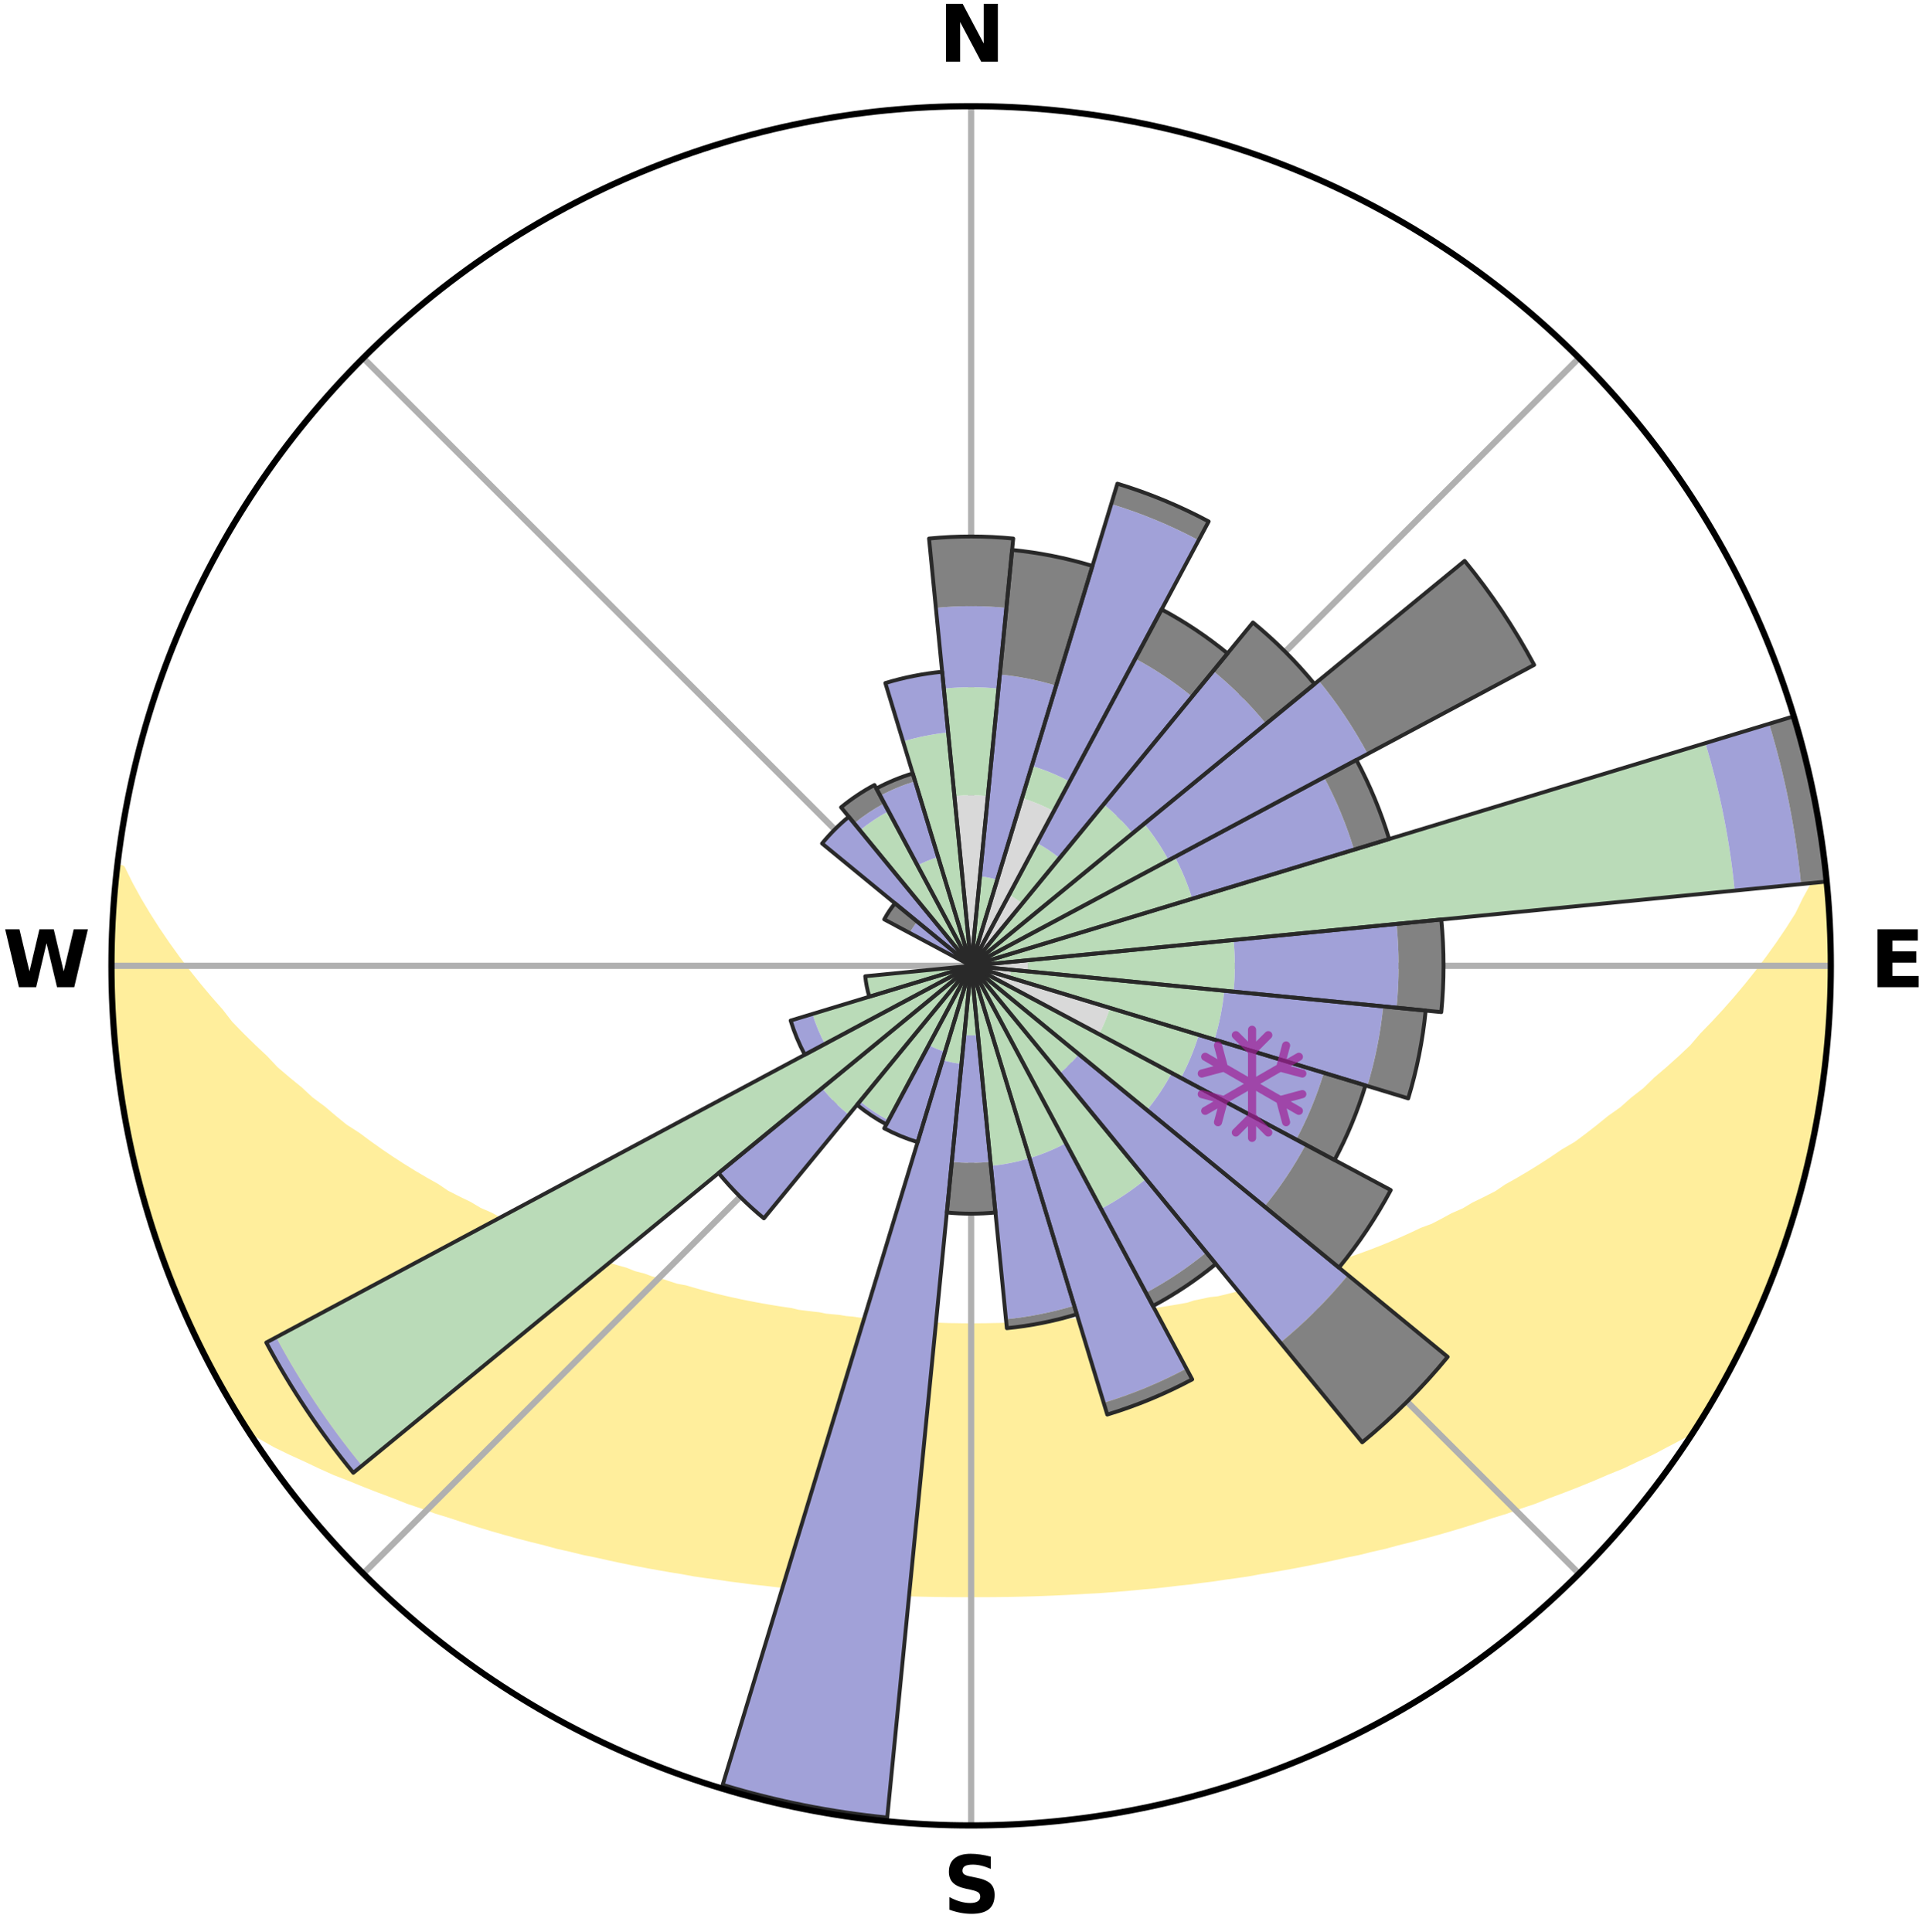 <?xml version="1.0" encoding="utf-8" standalone="no"?>
<!DOCTYPE svg PUBLIC "-//W3C//DTD SVG 1.1//EN"
  "http://www.w3.org/Graphics/SVG/1.1/DTD/svg11.dtd">
<svg xmlns:xlink="http://www.w3.org/1999/xlink" width="248.41pt" height="249.158pt" viewBox="0 0 248.41 249.158" xmlns="http://www.w3.org/2000/svg" version="1.1">
 <title>Ski Rose for Plattekill Mountain Ski Area</title>
 <defs>
  <style type="text/css">*{stroke-linejoin: round; stroke-linecap: butt}</style>
 </defs>
 <g id="figure_1">
  <g id="patch_1">
   <path d="M 0 249.158 
L 248.41 249.158 
L 248.41 0 
L 0 0 
z
" style="fill: #ffffff"/>
  </g>
  <g id="axes_1">
   <g id="patch_2">
    <path d="M 236.135 124.579 
C 236.135 110.018 233.267 95.599 227.695 82.147 
C 222.122 68.695 213.955 56.471 203.659 46.175 
C 193.363 35.879 181.139 27.711 167.687 22.139 
C 154.235 16.567 139.815 13.699 125.255 13.699 
C 110.694 13.699 96.275 16.567 82.823 22.139 
C 69.371 27.711 57.147 35.879 46.851 46.175 
C 36.555 56.471 28.387 68.695 22.815 82.147 
C 17.243 95.599 14.375 110.018 14.375 124.579 
C 14.375 139.14 17.243 153.559 22.815 167.011 
C 28.387 180.463 36.555 192.687 46.851 202.983 
C 57.147 213.279 69.371 221.447 82.823 227.019 
C 96.275 232.591 110.694 235.459 125.255 235.459 
C 139.815 235.459 154.235 232.591 167.687 227.019 
C 181.139 221.447 193.363 213.279 203.659 202.983 
C 213.955 192.687 222.122 180.463 227.695 167.011 
C 233.267 153.559 236.135 139.14 236.135 124.579 
M 125.255 124.579 
C 125.255 124.579 125.255 124.579 125.255 124.579 
C 125.255 124.579 125.255 124.579 125.255 124.579 
C 125.255 124.579 125.255 124.579 125.255 124.579 
C 125.255 124.579 125.255 124.579 125.255 124.579 
C 125.255 124.579 125.255 124.579 125.255 124.579 
C 125.255 124.579 125.255 124.579 125.255 124.579 
C 125.255 124.579 125.255 124.579 125.255 124.579 
C 125.255 124.579 125.255 124.579 125.255 124.579 
C 125.255 124.579 125.255 124.579 125.255 124.579 
C 125.255 124.579 125.255 124.579 125.255 124.579 
C 125.255 124.579 125.255 124.579 125.255 124.579 
C 125.255 124.579 125.255 124.579 125.255 124.579 
C 125.255 124.579 125.255 124.579 125.255 124.579 
C 125.255 124.579 125.255 124.579 125.255 124.579 
C 125.255 124.579 125.255 124.579 125.255 124.579 
C 125.255 124.579 125.255 124.579 125.255 124.579 
z
" style="fill: #ffffff"/>
   </g>
   <g id="PolyCollection_1">
    <defs>
     <path id="m49f02a4a69" d="M 235.421 -137.131 
L 235.039 -137.087 
L 234.044 -135.054 
L 232.953 -133.055 
L 232.006 -131.108 
L 230.786 -129.187 
L 229.517 -127.309 
L 228.206 -125.478 
L 226.857 -123.692 
L 225.474 -121.955 
L 224.059 -120.265 
L 222.615 -118.624 
L 221.145 -117.032 
L 219.649 -115.49 
L 218.355 -113.972 
L 216.816 -112.525 
L 215.257 -111.128 
L 213.681 -109.782 
L 212.31 -108.444 
L 210.704 -107.194 
L 209.302 -105.946 
L 207.672 -104.792 
L 206.247 -103.633 
L 204.811 -102.516 
L 203.367 -101.441 
L 201.707 -100.474 
L 200.25 -99.486 
L 198.788 -98.54 
L 197.323 -97.634 
L 195.855 -96.769 
L 194.386 -95.944 
L 193.108 -95.075 
L 191.639 -94.326 
L 190.172 -93.615 
L 188.891 -92.851 
L 187.43 -92.213 
L 186.151 -91.515 
L 184.872 -90.849 
L 183.427 -90.313 
L 182.157 -89.71 
L 180.89 -89.136 
L 179.628 -88.591 
L 178.371 -88.074 
L 177.12 -87.584 
L 175.875 -87.122 
L 174.639 -86.685 
L 173.411 -86.274 
L 172.327 -85.776 
L 171.113 -85.412 
L 169.91 -85.072 
L 168.841 -84.64 
L 167.656 -84.342 
L 166.598 -83.951 
L 165.433 -83.693 
L 164.388 -83.341 
L 163.349 -83.007 
L 162.216 -82.803 
L 161.192 -82.503 
L 160.174 -82.219 
L 159.163 -81.951 
L 158.158 -81.699 
L 157.161 -81.461 
L 156.094 -81.344 
L 155.115 -81.132 
L 154.144 -80.933 
L 153.245 -80.643 
L 152.285 -80.47 
L 151.333 -80.307 
L 150.389 -80.154 
L 149.453 -80.011 
L 148.525 -79.878 
L 147.604 -79.753 
L 146.733 -79.548 
L 145.825 -79.441 
L 144.925 -79.341 
L 144.065 -79.168 
L 143.176 -79.084 
L 142.295 -79.004 
L 141.445 -78.859 
L 140.575 -78.793 
L 139.711 -78.731 
L 138.871 -78.611 
L 138.017 -78.559 
L 137.183 -78.456 
L 136.338 -78.413 
L 135.509 -78.326 
L 134.672 -78.291 
L 133.847 -78.218 
L 133.018 -78.19 
L 132.197 -78.131 
L 131.373 -78.109 
L 130.555 -78.063 
L 129.735 -78.046 
L 128.92 -78.013 
L 128.104 -78.002 
L 127.289 -77.981 
L 126.475 -77.974 
L 125.662 -77.965 
L 124.848 -77.966 
L 124.034 -77.972 
L 123.221 -77.987 
L 122.406 -77.997 
L 121.591 -78.025 
L 120.776 -78.06 
L 119.957 -78.079 
L 119.139 -78.127 
L 118.316 -78.152 
L 117.496 -78.214 
L 116.667 -78.244 
L 115.843 -78.319 
L 115.008 -78.357 
L 114.179 -78.447 
L 113.336 -78.492 
L 112.487 -78.54 
L 111.651 -78.652 
L 110.792 -78.709 
L 109.95 -78.838 
L 109.081 -78.907 
L 108.233 -79.053 
L 107.354 -79.135 
L 106.467 -79.221 
L 105.609 -79.396 
L 104.71 -79.498 
L 103.804 -79.607 
L 102.891 -79.723 
L 102.017 -79.94 
L 101.091 -80.075 
L 100.157 -80.219 
L 99.216 -80.373 
L 98.266 -80.538 
L 97.309 -80.713 
L 96.344 -80.899 
L 95.371 -81.098 
L 94.391 -81.31 
L 93.403 -81.534 
L 92.409 -81.773 
L 91.407 -82.026 
L 90.398 -82.295 
L 89.383 -82.579 
L 88.362 -82.879 
L 87.232 -83.084 
L 86.195 -83.419 
L 85.153 -83.771 
L 83.991 -84.03 
L 82.936 -84.42 
L 81.754 -84.718 
L 80.688 -85.15 
L 79.488 -85.49 
L 78.278 -85.854 
L 77.196 -86.351 
L 75.971 -86.762 
L 74.737 -87.198 
L 73.496 -87.66 
L 72.248 -88.149 
L 70.994 -88.665 
L 69.735 -89.209 
L 68.471 -89.782 
L 67.204 -90.384 
L 65.762 -90.919 
L 64.486 -91.584 
L 63.21 -92.281 
L 61.752 -92.918 
L 60.474 -93.68 
L 59.01 -94.39 
L 57.543 -95.137 
L 56.268 -96.004 
L 54.803 -96.827 
L 53.338 -97.69 
L 51.875 -98.594 
L 50.416 -99.538 
L 48.962 -100.524 
L 47.514 -101.551 
L 46.074 -102.62 
L 44.43 -103.676 
L 43.008 -104.833 
L 41.597 -106.033 
L 39.982 -107.23 
L 38.598 -108.518 
L 37.01 -109.812 
L 35.437 -111.156 
L 34.104 -112.579 
L 32.568 -114.019 
L 31.052 -115.508 
L 29.559 -117.048 
L 28.317 -118.65 
L 26.875 -120.284 
L 25.463 -121.966 
L 24.081 -123.696 
L 22.733 -125.474 
L 21.423 -127.298 
L 20.153 -129.168 
L 18.93 -131.082 
L 17.763 -133.039 
L 16.667 -135.035 
L 15.664 -137.065 
L 15.089 -137.131 
L 15.089 -137.131 
L 15.029 -135.193 
L 14.811 -133.271 
L 14.626 -131.345 
L 14.499 -129.415 
L 14.545 -127.478 
L 14.457 -125.546 
L 14.401 -123.612 
L 14.599 -121.681 
L 14.606 -119.748 
L 14.646 -117.814 
L 14.749 -115.882 
L 15.007 -113.963 
L 15.138 -112.033 
L 15.337 -110.108 
L 15.679 -108.203 
L 15.899 -106.279 
L 16.336 -104.392 
L 16.617 -102.476 
L 17.112 -100.604 
L 17.453 -98.698 
L 18.005 -96.842 
L 18.457 -94.961 
L 19.018 -93.11 
L 19.533 -91.245 
L 20.151 -89.412 
L 20.848 -87.607 
L 21.405 -85.751 
L 22.11 -83.949 
L 22.846 -82.16 
L 23.664 -80.406 
L 24.402 -78.618 
L 25.194 -76.852 
L 26.034 -75.109 
L 26.961 -73.411 
L 27.839 -71.687 
L 28.769 -69.99 
L 29.731 -68.311 
L 30.724 -66.651 
L 31.821 -65.055 
L 33.706 -63.984 
L 35.556 -62.931 
L 37.501 -61.985 
L 39.459 -61.093 
L 41.35 -60.196 
L 43.243 -59.344 
L 45.201 -58.588 
L 47.086 -57.817 
L 48.966 -57.084 
L 50.837 -56.388 
L 52.641 -55.671 
L 54.497 -55.046 
L 56.286 -54.396 
L 58.12 -53.834 
L 59.891 -53.247 
L 61.652 -52.689 
L 63.404 -52.161 
L 65.145 -51.66 
L 66.875 -51.186 
L 68.594 -50.738 
L 70.302 -50.314 
L 71.959 -49.861 
L 73.644 -49.485 
L 75.281 -49.077 
L 76.942 -48.744 
L 78.56 -48.38 
L 80.167 -48.035 
L 81.765 -47.711 
L 83.353 -47.405 
L 84.931 -47.118 
L 86.499 -46.847 
L 88.058 -46.594 
L 89.587 -46.312 
L 91.126 -46.089 
L 92.657 -45.882 
L 94.163 -45.648 
L 95.676 -45.466 
L 97.167 -45.262 
L 98.664 -45.108 
L 100.142 -44.93 
L 101.613 -44.765 
L 103.086 -44.642 
L 104.545 -44.501 
L 105.999 -44.373 
L 107.448 -44.255 
L 108.891 -44.149 
L 110.33 -44.054 
L 111.769 -43.99 
L 113.199 -43.914 
L 114.626 -43.848 
L 116.05 -43.791 
L 117.471 -43.743 
L 118.89 -43.705 
L 120.307 -43.676 
L 121.722 -43.655 
L 123.135 -43.644 
L 124.549 -43.641 
L 125.961 -43.641 
L 127.374 -43.644 
L 128.788 -43.655 
L 130.203 -43.675 
L 131.62 -43.704 
L 133.039 -43.742 
L 134.46 -43.79 
L 135.883 -43.846 
L 137.31 -43.913 
L 138.741 -43.989 
L 140.175 -44.075 
L 141.619 -44.147 
L 143.063 -44.253 
L 144.511 -44.37 
L 145.965 -44.499 
L 147.424 -44.64 
L 148.897 -44.763 
L 150.369 -44.927 
L 151.846 -45.105 
L 153.344 -45.259 
L 154.835 -45.463 
L 156.348 -45.645 
L 157.853 -45.879 
L 159.385 -46.085 
L 160.925 -46.309 
L 162.453 -46.591 
L 164.013 -46.843 
L 165.58 -47.115 
L 167.159 -47.401 
L 168.746 -47.708 
L 170.345 -48.031 
L 171.952 -48.376 
L 173.57 -48.739 
L 175.232 -49.072 
L 176.868 -49.481 
L 178.553 -49.858 
L 180.211 -50.31 
L 181.919 -50.733 
L 183.638 -51.181 
L 185.369 -51.655 
L 187.11 -52.156 
L 188.862 -52.684 
L 190.623 -53.242 
L 192.394 -53.829 
L 194.228 -54.392 
L 196.017 -55.042 
L 197.874 -55.666 
L 199.677 -56.383 
L 201.548 -57.081 
L 203.429 -57.812 
L 205.313 -58.584 
L 207.204 -59.394 
L 209.166 -60.192 
L 211.056 -61.09 
L 213.013 -61.982 
L 214.888 -62.976 
L 216.81 -63.98 
L 218.694 -65.051 
L 219.795 -66.645 
L 220.74 -68.334 
L 221.755 -69.982 
L 222.652 -71.697 
L 223.58 -73.394 
L 224.435 -75.13 
L 225.316 -76.852 
L 226.06 -78.64 
L 226.858 -80.401 
L 227.607 -82.184 
L 228.304 -83.987 
L 229.09 -85.757 
L 229.679 -87.6 
L 230.391 -89.401 
L 230.997 -91.239 
L 231.537 -93.097 
L 232.095 -94.95 
L 232.514 -96.84 
L 232.987 -98.715 
L 233.501 -100.581 
L 233.882 -102.479 
L 234.22 -104.384 
L 234.514 -106.295 
L 234.887 -108.194 
L 235.102 -110.117 
L 235.403 -112.029 
L 235.601 -113.954 
L 235.696 -115.887 
L 235.888 -117.812 
L 235.963 -119.745 
L 236.084 -121.677 
L 236.083 -123.612 
L 235.993 -125.545 
L 236.011 -127.479 
L 235.995 -129.414 
L 235.855 -131.344 
L 235.772 -133.277 
L 235.57 -135.201 
L 235.421 -137.131 
z
" style="stroke: #ffee9c"/>
    </defs>
    <g clip-path="url(#p9095f102cd)">
     <use xlink:href="#m49f02a4a69" x="0" y="249.158" style="fill: #ffee9c; stroke: #ffee9c"/>
    </g>
   </g>
   <g id="matplotlib.axis_1">
    <g id="xtick_1">
     <g id="line2d_1">
      <path d="M 125.255 124.579 
L 125.255 13.699 
" clip-path="url(#p9095f102cd)" style="fill: none; stroke: #b0b0b0; stroke-width: 0.8; stroke-linecap: square"/>
     </g>
     <g id="text_1">
      <!-- N -->
      <g transform="translate(121.07 7.958) scale(0.1 -0.1)">
       <defs>
        <path id="DejaVuSans-Bold-4e" d="M 588 4666 
L 1931 4666 
L 3628 1466 
L 3628 4666 
L 4769 4666 
L 4769 0 
L 3425 0 
L 1728 3200 
L 1728 0 
L 588 0 
L 588 4666 
z
" transform="scale(0.016)"/>
       </defs>
       <use xlink:href="#DejaVuSans-Bold-4e"/>
      </g>
     </g>
    </g>
    <g id="xtick_2">
     <g id="line2d_2">
      <path d="M 125.255 124.579 
L 203.659 46.175 
" clip-path="url(#p9095f102cd)" style="fill: none; stroke: #b0b0b0; stroke-width: 0.8; stroke-linecap: square"/>
     </g>
    </g>
    <g id="xtick_3">
     <g id="line2d_3">
      <path d="M 125.255 124.579 
L 236.135 124.579 
" clip-path="url(#p9095f102cd)" style="fill: none; stroke: #b0b0b0; stroke-width: 0.8; stroke-linecap: square"/>
     </g>
     <g id="text_2">
      <!-- E -->
      <g transform="translate(241.219 127.338) scale(0.1 -0.1)">
       <defs>
        <path id="DejaVuSans-Bold-45" d="M 588 4666 
L 3834 4666 
L 3834 3756 
L 1791 3756 
L 1791 2888 
L 3713 2888 
L 3713 1978 
L 1791 1978 
L 1791 909 
L 3903 909 
L 3903 0 
L 588 0 
L 588 4666 
z
" transform="scale(0.016)"/>
       </defs>
       <use xlink:href="#DejaVuSans-Bold-45"/>
      </g>
     </g>
    </g>
    <g id="xtick_4">
     <g id="line2d_4">
      <path d="M 125.255 124.579 
L 203.659 202.983 
" clip-path="url(#p9095f102cd)" style="fill: none; stroke: #b0b0b0; stroke-width: 0.8; stroke-linecap: square"/>
     </g>
    </g>
    <g id="xtick_5">
     <g id="line2d_5">
      <path d="M 125.255 124.579 
L 125.255 235.459 
" clip-path="url(#p9095f102cd)" style="fill: none; stroke: #b0b0b0; stroke-width: 0.8; stroke-linecap: square"/>
     </g>
     <g id="text_3">
      <!-- S -->
      <g transform="translate(121.654 246.718) scale(0.1 -0.1)">
       <defs>
        <path id="DejaVuSans-Bold-53" d="M 3834 4519 
L 3834 3531 
Q 3450 3703 3084 3790 
Q 2719 3878 2394 3878 
Q 1963 3878 1756 3759 
Q 1550 3641 1550 3391 
Q 1550 3203 1689 3098 
Q 1828 2994 2194 2919 
L 2706 2816 
Q 3484 2659 3812 2340 
Q 4141 2022 4141 1434 
Q 4141 663 3683 286 
Q 3225 -91 2284 -91 
Q 1841 -91 1394 -6 
Q 947 78 500 244 
L 500 1259 
Q 947 1022 1364 901 
Q 1781 781 2169 781 
Q 2563 781 2772 912 
Q 2981 1044 2981 1288 
Q 2981 1506 2839 1625 
Q 2697 1744 2272 1838 
L 1806 1941 
Q 1106 2091 782 2419 
Q 459 2747 459 3303 
Q 459 4000 909 4375 
Q 1359 4750 2203 4750 
Q 2588 4750 2994 4692 
Q 3400 4634 3834 4519 
z
" transform="scale(0.016)"/>
       </defs>
       <use xlink:href="#DejaVuSans-Bold-53"/>
      </g>
     </g>
    </g>
    <g id="xtick_6">
     <g id="line2d_6">
      <path d="M 125.255 124.579 
L 46.851 202.983 
" clip-path="url(#p9095f102cd)" style="fill: none; stroke: #b0b0b0; stroke-width: 0.8; stroke-linecap: square"/>
     </g>
    </g>
    <g id="xtick_7">
     <g id="line2d_7">
      <path d="M 125.255 124.579 
L 14.375 124.579 
" clip-path="url(#p9095f102cd)" style="fill: none; stroke: #b0b0b0; stroke-width: 0.8; stroke-linecap: square"/>
     </g>
     <g id="text_4">
      <!-- W -->
      <g transform="translate(0.36 127.338) scale(0.1 -0.1)">
       <defs>
        <path id="DejaVuSans-Bold-57" d="M 191 4666 
L 1344 4666 
L 2150 1275 
L 2950 4666 
L 4109 4666 
L 4909 1275 
L 5716 4666 
L 6859 4666 
L 5759 0 
L 4372 0 
L 3525 3547 
L 2688 0 
L 1300 0 
L 191 4666 
z
" transform="scale(0.016)"/>
       </defs>
       <use xlink:href="#DejaVuSans-Bold-57"/>
      </g>
     </g>
    </g>
    <g id="xtick_8">
     <g id="line2d_8">
      <path d="M 125.255 124.579 
L 46.851 46.175 
" clip-path="url(#p9095f102cd)" style="fill: none; stroke: #b0b0b0; stroke-width: 0.8; stroke-linecap: square"/>
     </g>
    </g>
   </g>
   <g id="matplotlib.axis_2"/>
   <g id="patch_3">
    <path d="M 125.255 124.579 
C 125.255 124.579 125.255 124.579 125.255 124.579 
C 125.255 124.579 125.255 124.579 125.255 124.579 
L 127.412 102.68 
C 126.695 102.609 125.975 102.574 125.255 102.574 
C 124.535 102.574 123.815 102.609 123.098 102.68 
z
" clip-path="url(#p9095f102cd)" style="fill: #d9d9d9"/>
   </g>
   <g id="patch_4">
    <path d="M 125.255 124.579 
C 125.255 124.579 125.255 124.579 125.255 124.579 
C 125.255 124.579 125.255 124.579 125.255 124.579 
L 125.255 124.579 
C 125.255 124.579 125.255 124.579 125.255 124.579 
C 125.255 124.579 125.255 124.579 125.255 124.579 
z
" clip-path="url(#p9095f102cd)" style="fill: #d9d9d9"/>
   </g>
   <g id="patch_5">
    <path d="M 125.255 124.579 
C 125.255 124.579 125.255 124.579 125.255 124.579 
C 125.255 124.579 125.255 124.579 125.255 124.579 
L 135.912 104.64 
C 135.26 104.291 134.59 103.975 133.907 103.692 
C 133.223 103.408 132.526 103.159 131.818 102.944 
z
" clip-path="url(#p9095f102cd)" style="fill: #d9d9d9"/>
   </g>
   <g id="patch_6">
    <path d="M 125.255 124.579 
C 125.255 124.579 125.255 124.579 125.255 124.579 
C 125.255 124.579 125.255 124.579 125.255 124.579 
L 131.836 116.56 
C 131.573 116.345 131.3 116.142 131.018 115.954 
C 130.736 115.765 130.444 115.591 130.145 115.43 
z
" clip-path="url(#p9095f102cd)" style="fill: #d9d9d9"/>
   </g>
   <g id="patch_7">
    <path d="M 125.255 124.579 
C 125.255 124.579 125.255 124.579 125.255 124.579 
C 125.255 124.579 125.255 124.579 125.255 124.579 
L 125.255 124.579 
C 125.255 124.579 125.255 124.579 125.255 124.579 
C 125.255 124.579 125.255 124.579 125.255 124.579 
z
" clip-path="url(#p9095f102cd)" style="fill: #d9d9d9"/>
   </g>
   <g id="patch_8">
    <path d="M 125.255 124.579 
C 125.255 124.579 125.255 124.579 125.255 124.579 
C 125.255 124.579 125.255 124.579 125.255 124.579 
L 125.255 124.579 
C 125.255 124.579 125.255 124.579 125.255 124.579 
C 125.255 124.579 125.255 124.579 125.255 124.579 
z
" clip-path="url(#p9095f102cd)" style="fill: #d9d9d9"/>
   </g>
   <g id="patch_9">
    <path d="M 125.255 124.579 
C 125.255 124.579 125.255 124.579 125.255 124.579 
C 125.255 124.579 125.255 124.579 125.255 124.579 
L 125.255 124.579 
C 125.255 124.579 125.255 124.579 125.255 124.579 
C 125.255 124.579 125.255 124.579 125.255 124.579 
z
" clip-path="url(#p9095f102cd)" style="fill: #d9d9d9"/>
   </g>
   <g id="patch_10">
    <path d="M 125.255 124.579 
C 125.255 124.579 125.255 124.579 125.255 124.579 
C 125.255 124.579 125.255 124.579 125.255 124.579 
L 125.255 124.579 
C 125.255 124.579 125.255 124.579 125.255 124.579 
C 125.255 124.579 125.255 124.579 125.255 124.579 
z
" clip-path="url(#p9095f102cd)" style="fill: #d9d9d9"/>
   </g>
   <g id="patch_11">
    <path d="M 125.255 124.579 
C 125.255 124.579 125.255 124.579 125.255 124.579 
C 125.255 124.579 125.255 124.579 125.255 124.579 
L 132.555 125.298 
C 132.578 125.059 132.59 124.819 132.59 124.579 
C 132.59 124.339 132.578 124.099 132.555 123.86 
z
" clip-path="url(#p9095f102cd)" style="fill: #d9d9d9"/>
   </g>
   <g id="patch_12">
    <path d="M 125.255 124.579 
C 125.255 124.579 125.255 124.579 125.255 124.579 
C 125.255 124.579 125.255 124.579 125.255 124.579 
L 130.218 126.085 
C 130.268 125.922 130.309 125.757 130.342 125.591 
C 130.375 125.424 130.4 125.256 130.417 125.087 
z
" clip-path="url(#p9095f102cd)" style="fill: #d9d9d9"/>
   </g>
   <g id="patch_13">
    <path d="M 125.255 124.579 
C 125.255 124.579 125.255 124.579 125.255 124.579 
C 125.255 124.579 125.255 124.579 125.255 124.579 
L 141.748 133.395 
C 142.036 132.855 142.298 132.301 142.532 131.736 
C 142.767 131.17 142.973 130.593 143.151 130.008 
z
" clip-path="url(#p9095f102cd)" style="fill: #d9d9d9"/>
   </g>
   <g id="patch_14">
    <path d="M 125.255 124.579 
C 125.255 124.579 125.255 124.579 125.255 124.579 
C 125.255 124.579 125.255 124.579 125.255 124.579 
L 125.255 124.579 
C 125.255 124.579 125.255 124.579 125.255 124.579 
C 125.255 124.579 125.255 124.579 125.255 124.579 
z
" clip-path="url(#p9095f102cd)" style="fill: #d9d9d9"/>
   </g>
   <g id="patch_15">
    <path d="M 125.255 124.579 
C 125.255 124.579 125.255 124.579 125.255 124.579 
C 125.255 124.579 125.255 124.579 125.255 124.579 
L 125.255 124.579 
C 125.255 124.579 125.255 124.579 125.255 124.579 
C 125.255 124.579 125.255 124.579 125.255 124.579 
z
" clip-path="url(#p9095f102cd)" style="fill: #d9d9d9"/>
   </g>
   <g id="patch_16">
    <path d="M 125.255 124.579 
C 125.255 124.579 125.255 124.579 125.255 124.579 
C 125.255 124.579 125.255 124.579 125.255 124.579 
L 125.255 124.579 
C 125.255 124.579 125.255 124.579 125.255 124.579 
C 125.255 124.579 125.255 124.579 125.255 124.579 
z
" clip-path="url(#p9095f102cd)" style="fill: #d9d9d9"/>
   </g>
   <g id="patch_17">
    <path d="M 125.255 124.579 
C 125.255 124.579 125.255 124.579 125.255 124.579 
C 125.255 124.579 125.255 124.579 125.255 124.579 
L 125.255 124.579 
C 125.255 124.579 125.255 124.579 125.255 124.579 
C 125.255 124.579 125.255 124.579 125.255 124.579 
z
" clip-path="url(#p9095f102cd)" style="fill: #d9d9d9"/>
   </g>
   <g id="patch_18">
    <path d="M 125.255 124.579 
C 125.255 124.579 125.255 124.579 125.255 124.579 
C 125.255 124.579 125.255 124.579 125.255 124.579 
L 125.255 124.579 
C 125.255 124.579 125.255 124.579 125.255 124.579 
C 125.255 124.579 125.255 124.579 125.255 124.579 
z
" clip-path="url(#p9095f102cd)" style="fill: #d9d9d9"/>
   </g>
   <g id="patch_19">
    <path d="M 125.255 124.579 
C 125.255 124.579 125.255 124.579 125.255 124.579 
C 125.255 124.579 125.255 124.579 125.255 124.579 
L 125.255 124.579 
C 125.255 124.579 125.255 124.579 125.255 124.579 
C 125.255 124.579 125.255 124.579 125.255 124.579 
z
" clip-path="url(#p9095f102cd)" style="fill: #d9d9d9"/>
   </g>
   <g id="patch_20">
    <path d="M 125.255 124.579 
C 125.255 124.579 125.255 124.579 125.255 124.579 
C 125.255 124.579 125.255 124.579 125.255 124.579 
L 125.255 124.579 
C 125.255 124.579 125.255 124.579 125.255 124.579 
C 125.255 124.579 125.255 124.579 125.255 124.579 
z
" clip-path="url(#p9095f102cd)" style="fill: #d9d9d9"/>
   </g>
   <g id="patch_21">
    <path d="M 125.255 124.579 
C 125.255 124.579 125.255 124.579 125.255 124.579 
C 125.255 124.579 125.255 124.579 125.255 124.579 
L 125.255 124.579 
C 125.255 124.579 125.255 124.579 125.255 124.579 
C 125.255 124.579 125.255 124.579 125.255 124.579 
z
" clip-path="url(#p9095f102cd)" style="fill: #d9d9d9"/>
   </g>
   <g id="patch_22">
    <path d="M 125.255 124.579 
C 125.255 124.579 125.255 124.579 125.255 124.579 
C 125.255 124.579 125.255 124.579 125.255 124.579 
L 125.255 124.579 
C 125.255 124.579 125.255 124.579 125.255 124.579 
C 125.255 124.579 125.255 124.579 125.255 124.579 
z
" clip-path="url(#p9095f102cd)" style="fill: #d9d9d9"/>
   </g>
   <g id="patch_23">
    <path d="M 125.255 124.579 
C 125.255 124.579 125.255 124.579 125.255 124.579 
C 125.255 124.579 125.255 124.579 125.255 124.579 
L 125.255 124.579 
C 125.255 124.579 125.255 124.579 125.255 124.579 
C 125.255 124.579 125.255 124.579 125.255 124.579 
z
" clip-path="url(#p9095f102cd)" style="fill: #d9d9d9"/>
   </g>
   <g id="patch_24">
    <path d="M 125.255 124.579 
C 125.255 124.579 125.255 124.579 125.255 124.579 
C 125.255 124.579 125.255 124.579 125.255 124.579 
L 125.255 124.579 
C 125.255 124.579 125.255 124.579 125.255 124.579 
C 125.255 124.579 125.255 124.579 125.255 124.579 
z
" clip-path="url(#p9095f102cd)" style="fill: #d9d9d9"/>
   </g>
   <g id="patch_25">
    <path d="M 125.255 124.579 
C 125.255 124.579 125.255 124.579 125.255 124.579 
C 125.255 124.579 125.255 124.579 125.255 124.579 
L 125.255 124.579 
C 125.255 124.579 125.255 124.579 125.255 124.579 
C 125.255 124.579 125.255 124.579 125.255 124.579 
z
" clip-path="url(#p9095f102cd)" style="fill: #d9d9d9"/>
   </g>
   <g id="patch_26">
    <path d="M 125.255 124.579 
C 125.255 124.579 125.255 124.579 125.255 124.579 
C 125.255 124.579 125.255 124.579 125.255 124.579 
L 125.255 124.579 
C 125.255 124.579 125.255 124.579 125.255 124.579 
C 125.255 124.579 125.255 124.579 125.255 124.579 
z
" clip-path="url(#p9095f102cd)" style="fill: #d9d9d9"/>
   </g>
   <g id="patch_27">
    <path d="M 125.255 124.579 
C 125.255 124.579 125.255 124.579 125.255 124.579 
C 125.255 124.579 125.255 124.579 125.255 124.579 
L 125.255 124.579 
C 125.255 124.579 125.255 124.579 125.255 124.579 
C 125.255 124.579 125.255 124.579 125.255 124.579 
z
" clip-path="url(#p9095f102cd)" style="fill: #d9d9d9"/>
   </g>
   <g id="patch_28">
    <path d="M 125.255 124.579 
C 125.255 124.579 125.255 124.579 125.255 124.579 
C 125.255 124.579 125.255 124.579 125.255 124.579 
L 125.255 124.579 
C 125.255 124.579 125.255 124.579 125.255 124.579 
C 125.255 124.579 125.255 124.579 125.255 124.579 
z
" clip-path="url(#p9095f102cd)" style="fill: #d9d9d9"/>
   </g>
   <g id="patch_29">
    <path d="M 125.255 124.579 
C 125.255 124.579 125.255 124.579 125.255 124.579 
C 125.255 124.579 125.255 124.579 125.255 124.579 
L 125.255 124.579 
C 125.255 124.579 125.255 124.579 125.255 124.579 
C 125.255 124.579 125.255 124.579 125.255 124.579 
z
" clip-path="url(#p9095f102cd)" style="fill: #d9d9d9"/>
   </g>
   <g id="patch_30">
    <path d="M 125.255 124.579 
C 125.255 124.579 125.255 124.579 125.255 124.579 
C 125.255 124.579 125.255 124.579 125.255 124.579 
L 125.255 124.579 
C 125.255 124.579 125.255 124.579 125.255 124.579 
C 125.255 124.579 125.255 124.579 125.255 124.579 
z
" clip-path="url(#p9095f102cd)" style="fill: #d9d9d9"/>
   </g>
   <g id="patch_31">
    <path d="M 125.255 124.579 
C 125.255 124.579 125.255 124.579 125.255 124.579 
C 125.255 124.579 125.255 124.579 125.255 124.579 
L 125.255 124.579 
C 125.255 124.579 125.255 124.579 125.255 124.579 
C 125.255 124.579 125.255 124.579 125.255 124.579 
z
" clip-path="url(#p9095f102cd)" style="fill: #d9d9d9"/>
   </g>
   <g id="patch_32">
    <path d="M 125.255 124.579 
C 125.255 124.579 125.255 124.579 125.255 124.579 
C 125.255 124.579 125.255 124.579 125.255 124.579 
L 125.255 124.579 
C 125.255 124.579 125.255 124.579 125.255 124.579 
C 125.255 124.579 125.255 124.579 125.255 124.579 
z
" clip-path="url(#p9095f102cd)" style="fill: #d9d9d9"/>
   </g>
   <g id="patch_33">
    <path d="M 125.255 124.579 
C 125.255 124.579 125.255 124.579 125.255 124.579 
C 125.255 124.579 125.255 124.579 125.255 124.579 
L 125.255 124.579 
C 125.255 124.579 125.255 124.579 125.255 124.579 
C 125.255 124.579 125.255 124.579 125.255 124.579 
z
" clip-path="url(#p9095f102cd)" style="fill: #d9d9d9"/>
   </g>
   <g id="patch_34">
    <path d="M 125.255 124.579 
C 125.255 124.579 125.255 124.579 125.255 124.579 
C 125.255 124.579 125.255 124.579 125.255 124.579 
L 125.255 124.579 
C 125.255 124.579 125.255 124.579 125.255 124.579 
C 125.255 124.579 125.255 124.579 125.255 124.579 
z
" clip-path="url(#p9095f102cd)" style="fill: #d9d9d9"/>
   </g>
   <g id="patch_35">
    <path d="M 123.098 102.68 
C 123.815 102.609 124.535 102.574 125.255 102.574 
C 125.975 102.574 126.695 102.609 127.412 102.68 
L 128.777 88.817 
C 127.607 88.702 126.431 88.644 125.255 88.644 
C 124.079 88.644 122.903 88.702 121.733 88.817 
z
" clip-path="url(#p9095f102cd)" style="fill: #badbb8"/>
   </g>
   <g id="patch_36">
    <path d="M 125.255 124.579 
C 125.255 124.579 125.255 124.579 125.255 124.579 
C 125.255 124.579 125.255 124.579 125.255 124.579 
L 128.622 113.481 
C 128.258 113.37 127.89 113.278 127.517 113.204 
C 127.145 113.13 126.769 113.074 126.392 113.037 
z
" clip-path="url(#p9095f102cd)" style="fill: #badbb8"/>
   </g>
   <g id="patch_37">
    <path d="M 131.818 102.944 
C 132.526 103.159 133.223 103.408 133.907 103.692 
C 134.59 103.975 135.26 104.291 135.912 104.64 
L 137.96 100.81 
C 137.182 100.394 136.384 100.017 135.569 99.679 
C 134.754 99.342 133.923 99.045 133.078 98.788 
z
" clip-path="url(#p9095f102cd)" style="fill: #badbb8"/>
   </g>
   <g id="patch_38">
    <path d="M 130.145 115.43 
C 130.444 115.591 130.736 115.765 131.018 115.954 
C 131.3 116.142 131.573 116.345 131.836 116.56 
L 136.653 110.69 
C 136.199 110.317 135.726 109.966 135.237 109.64 
C 134.748 109.313 134.243 109.01 133.725 108.733 
z
" clip-path="url(#p9095f102cd)" style="fill: #badbb8"/>
   </g>
   <g id="patch_39">
    <path d="M 125.255 124.579 
C 125.255 124.579 125.255 124.579 125.255 124.579 
C 125.255 124.579 125.255 124.579 125.255 124.579 
L 146.088 107.481 
C 145.529 106.8 144.936 106.146 144.312 105.522 
C 143.688 104.898 143.034 104.305 142.352 103.746 
z
" clip-path="url(#p9095f102cd)" style="fill: #badbb8"/>
   </g>
   <g id="patch_40">
    <path d="M 125.255 124.579 
C 125.255 124.579 125.255 124.579 125.255 124.579 
C 125.255 124.579 125.255 124.579 125.255 124.579 
L 150.723 110.966 
C 150.278 110.132 149.792 109.321 149.267 108.535 
C 148.741 107.749 148.178 106.989 147.578 106.259 
z
" clip-path="url(#p9095f102cd)" style="fill: #badbb8"/>
   </g>
   <g id="patch_41">
    <path d="M 125.255 124.579 
C 125.255 124.579 125.255 124.579 125.255 124.579 
C 125.255 124.579 125.255 124.579 125.255 124.579 
L 153.767 115.93 
C 153.484 114.997 153.156 114.078 152.782 113.177 
C 152.409 112.276 151.992 111.394 151.532 110.534 
z
" clip-path="url(#p9095f102cd)" style="fill: #badbb8"/>
   </g>
   <g id="patch_42">
    <path d="M 125.255 124.579 
C 125.255 124.579 125.255 124.579 125.255 124.579 
C 125.255 124.579 125.255 124.579 125.255 124.579 
L 223.735 114.88 
C 223.418 111.656 222.942 108.45 222.31 105.274 
C 221.678 102.097 220.891 98.953 219.951 95.853 
z
" clip-path="url(#p9095f102cd)" style="fill: #badbb8"/>
   </g>
   <g id="patch_43">
    <path d="M 132.555 123.86 
C 132.578 124.099 132.59 124.339 132.59 124.579 
C 132.59 124.819 132.578 125.059 132.555 125.298 
L 159.103 127.913 
C 159.212 126.805 159.267 125.692 159.267 124.579 
C 159.267 123.466 159.212 122.353 159.103 121.245 
z
" clip-path="url(#p9095f102cd)" style="fill: #badbb8"/>
   </g>
   <g id="patch_44">
    <path d="M 130.417 125.087 
C 130.4 125.256 130.375 125.424 130.342 125.591 
C 130.309 125.757 130.268 125.922 130.218 126.085 
L 156.646 134.102 
C 156.958 133.074 157.219 132.032 157.428 130.979 
C 157.638 129.926 157.796 128.863 157.901 127.794 
z
" clip-path="url(#p9095f102cd)" style="fill: #badbb8"/>
   </g>
   <g id="patch_45">
    <path d="M 143.151 130.008 
C 142.973 130.593 142.767 131.17 142.532 131.736 
C 142.298 132.301 142.036 132.855 141.748 133.395 
L 152.317 139.044 
C 152.79 138.158 153.22 137.25 153.604 136.322 
C 153.989 135.394 154.327 134.448 154.619 133.487 
z
" clip-path="url(#p9095f102cd)" style="fill: #badbb8"/>
   </g>
   <g id="patch_46">
    <path d="M 125.255 124.579 
C 125.255 124.579 125.255 124.579 125.255 124.579 
C 125.255 124.579 125.255 124.579 125.255 124.579 
L 147.935 143.193 
C 148.545 142.45 149.117 141.678 149.651 140.88 
C 150.184 140.081 150.678 139.257 151.131 138.41 
z
" clip-path="url(#p9095f102cd)" style="fill: #badbb8"/>
   </g>
   <g id="patch_47">
    <path d="M 125.255 124.579 
C 125.255 124.579 125.255 124.579 125.255 124.579 
C 125.255 124.579 125.255 124.579 125.255 124.579 
L 136.653 138.468 
C 137.108 138.095 137.544 137.7 137.96 137.284 
C 138.376 136.868 138.771 136.432 139.144 135.977 
z
" clip-path="url(#p9095f102cd)" style="fill: #badbb8"/>
   </g>
   <g id="patch_48">
    <path d="M 125.255 124.579 
C 125.255 124.579 125.255 124.579 125.255 124.579 
C 125.255 124.579 125.255 124.579 125.255 124.579 
L 142.017 155.939 
C 143.043 155.39 144.042 154.792 145.01 154.145 
C 145.978 153.498 146.913 152.805 147.813 152.066 
z
" clip-path="url(#p9095f102cd)" style="fill: #badbb8"/>
   </g>
   <g id="patch_49">
    <path d="M 125.255 124.579 
C 125.255 124.579 125.255 124.579 125.255 124.579 
C 125.255 124.579 125.255 124.579 125.255 124.579 
L 132.783 149.396 
C 133.595 149.15 134.395 148.864 135.179 148.539 
C 135.963 148.214 136.731 147.851 137.48 147.451 
z
" clip-path="url(#p9095f102cd)" style="fill: #badbb8"/>
   </g>
   <g id="patch_50">
    <path d="M 125.255 124.579 
C 125.255 124.579 125.255 124.579 125.255 124.579 
C 125.255 124.579 125.255 124.579 125.255 124.579 
L 127.797 150.388 
C 128.642 150.305 129.482 150.18 130.314 150.014 
C 131.147 149.849 131.971 149.643 132.783 149.396 
z
" clip-path="url(#p9095f102cd)" style="fill: #badbb8"/>
   </g>
   <g id="patch_51">
    <path d="M 125.255 124.579 
C 125.255 124.579 125.255 124.579 125.255 124.579 
C 125.255 124.579 125.255 124.579 125.255 124.579 
L 124.374 133.52 
C 124.667 133.548 124.961 133.563 125.255 133.563 
C 125.549 133.563 125.843 133.548 126.135 133.52 
z
" clip-path="url(#p9095f102cd)" style="fill: #badbb8"/>
   </g>
   <g id="patch_52">
    <path d="M 125.255 124.579 
C 125.255 124.579 125.255 124.579 125.255 124.579 
C 125.255 124.579 125.255 124.579 125.255 124.579 
L 121.567 136.737 
C 121.965 136.858 122.368 136.959 122.776 137.04 
C 123.184 137.121 123.596 137.182 124.01 137.223 
z
" clip-path="url(#p9095f102cd)" style="fill: #badbb8"/>
   </g>
   <g id="patch_53">
    <path d="M 125.255 124.579 
C 125.255 124.579 125.255 124.579 125.255 124.579 
C 125.255 124.579 125.255 124.579 125.255 124.579 
L 119.788 134.808 
C 120.122 134.986 120.466 135.149 120.817 135.294 
C 121.167 135.439 121.525 135.567 121.888 135.678 
z
" clip-path="url(#p9095f102cd)" style="fill: #badbb8"/>
   </g>
   <g id="patch_54">
    <path d="M 125.255 124.579 
C 125.255 124.579 125.255 124.579 125.255 124.579 
C 125.255 124.579 125.255 124.579 125.255 124.579 
L 110.912 142.056 
C 111.484 142.525 112.079 142.966 112.694 143.377 
C 113.31 143.788 113.945 144.169 114.597 144.518 
z
" clip-path="url(#p9095f102cd)" style="fill: #badbb8"/>
   </g>
   <g id="patch_55">
    <path d="M 125.255 124.579 
C 125.255 124.579 125.255 124.579 125.255 124.579 
C 125.255 124.579 125.255 124.579 125.255 124.579 
L 106.026 140.359 
C 106.543 140.989 107.09 141.592 107.666 142.168 
C 108.241 142.744 108.845 143.291 109.474 143.808 
z
" clip-path="url(#p9095f102cd)" style="fill: #badbb8"/>
   </g>
   <g id="patch_56">
    <path d="M 125.255 124.579 
C 125.255 124.579 125.255 124.579 125.255 124.579 
C 125.255 124.579 125.255 124.579 125.255 124.579 
L 35.617 172.491 
C 37.185 175.425 38.897 178.281 40.745 181.047 
C 42.593 183.813 44.576 186.487 46.687 189.058 
z
" clip-path="url(#p9095f102cd)" style="fill: #badbb8"/>
   </g>
   <g id="patch_57">
    <path d="M 125.255 124.579 
C 125.255 124.579 125.255 124.579 125.255 124.579 
C 125.255 124.579 125.255 124.579 125.255 124.579 
L 104.79 130.787 
C 104.993 131.457 105.229 132.116 105.497 132.763 
C 105.765 133.41 106.065 134.043 106.395 134.66 
z
" clip-path="url(#p9095f102cd)" style="fill: #badbb8"/>
   </g>
   <g id="patch_58">
    <path d="M 125.255 124.579 
C 125.255 124.579 125.255 124.579 125.255 124.579 
C 125.255 124.579 125.255 124.579 125.255 124.579 
L 111.598 125.924 
C 111.642 126.371 111.708 126.816 111.796 127.256 
C 111.883 127.697 111.993 128.133 112.123 128.563 
z
" clip-path="url(#p9095f102cd)" style="fill: #badbb8"/>
   </g>
   <g id="patch_59">
    <path d="M 125.255 124.579 
C 125.255 124.579 125.255 124.579 125.255 124.579 
C 125.255 124.579 125.255 124.579 125.255 124.579 
L 125.255 124.579 
C 125.255 124.579 125.255 124.579 125.255 124.579 
C 125.255 124.579 125.255 124.579 125.255 124.579 
z
" clip-path="url(#p9095f102cd)" style="fill: #badbb8"/>
   </g>
   <g id="patch_60">
    <path d="M 125.255 124.579 
C 125.255 124.579 125.255 124.579 125.255 124.579 
C 125.255 124.579 125.255 124.579 125.255 124.579 
L 125.255 124.579 
C 125.255 124.579 125.255 124.579 125.255 124.579 
C 125.255 124.579 125.255 124.579 125.255 124.579 
z
" clip-path="url(#p9095f102cd)" style="fill: #badbb8"/>
   </g>
   <g id="patch_61">
    <path d="M 125.255 124.579 
C 125.255 124.579 125.255 124.579 125.255 124.579 
C 125.255 124.579 125.255 124.579 125.255 124.579 
L 125.255 124.579 
C 125.255 124.579 125.255 124.579 125.255 124.579 
C 125.255 124.579 125.255 124.579 125.255 124.579 
z
" clip-path="url(#p9095f102cd)" style="fill: #badbb8"/>
   </g>
   <g id="patch_62">
    <path d="M 125.255 124.579 
C 125.255 124.579 125.255 124.579 125.255 124.579 
C 125.255 124.579 125.255 124.579 125.255 124.579 
L 125.255 124.579 
C 125.255 124.579 125.255 124.579 125.255 124.579 
C 125.255 124.579 125.255 124.579 125.255 124.579 
z
" clip-path="url(#p9095f102cd)" style="fill: #badbb8"/>
   </g>
   <g id="patch_63">
    <path d="M 125.255 124.579 
C 125.255 124.579 125.255 124.579 125.255 124.579 
C 125.255 124.579 125.255 124.579 125.255 124.579 
L 125.255 124.579 
C 125.255 124.579 125.255 124.579 125.255 124.579 
C 125.255 124.579 125.255 124.579 125.255 124.579 
z
" clip-path="url(#p9095f102cd)" style="fill: #badbb8"/>
   </g>
   <g id="patch_64">
    <path d="M 125.255 124.579 
C 125.255 124.579 125.255 124.579 125.255 124.579 
C 125.255 124.579 125.255 124.579 125.255 124.579 
L 114.597 104.64 
C 113.945 104.989 113.31 105.37 112.694 105.781 
C 112.079 106.192 111.484 106.633 110.912 107.102 
z
" clip-path="url(#p9095f102cd)" style="fill: #badbb8"/>
   </g>
   <g id="patch_65">
    <path d="M 125.255 124.579 
C 125.255 124.579 125.255 124.579 125.255 124.579 
C 125.255 124.579 125.255 124.579 125.255 124.579 
L 120.996 110.54 
C 120.537 110.68 120.084 110.842 119.641 111.025 
C 119.197 111.209 118.763 111.415 118.339 111.641 
z
" clip-path="url(#p9095f102cd)" style="fill: #badbb8"/>
   </g>
   <g id="patch_66">
    <path d="M 125.255 124.579 
C 125.255 124.579 125.255 124.579 125.255 124.579 
C 125.255 124.579 125.255 124.579 125.255 124.579 
L 122.29 94.481 
C 121.305 94.578 120.325 94.723 119.355 94.917 
C 118.384 95.11 117.423 95.35 116.476 95.638 
z
" clip-path="url(#p9095f102cd)" style="fill: #badbb8"/>
   </g>
   <g id="patch_67">
    <path d="M 121.733 88.817 
C 122.903 88.702 124.079 88.644 125.255 88.644 
C 126.431 88.644 127.607 88.702 128.777 88.817 
L 129.802 78.411 
C 128.291 78.262 126.773 78.187 125.255 78.187 
C 123.736 78.187 122.219 78.262 120.708 78.411 
z
" clip-path="url(#p9095f102cd)" style="fill: #a1a1d8"/>
   </g>
   <g id="patch_68">
    <path d="M 126.392 113.037 
C 126.769 113.074 127.145 113.13 127.517 113.204 
C 127.89 113.278 128.258 113.37 128.622 113.481 
L 136.216 88.445 
C 135.033 88.086 133.834 87.786 132.621 87.545 
C 131.409 87.303 130.186 87.122 128.956 87.001 
z
" clip-path="url(#p9095f102cd)" style="fill: #a1a1d8"/>
   </g>
   <g id="patch_69">
    <path d="M 133.078 98.788 
C 133.923 99.045 134.754 99.342 135.569 99.679 
C 136.384 100.017 137.182 100.394 137.96 100.81 
L 154.595 69.687 
C 152.798 68.727 150.956 67.856 149.073 67.076 
C 147.191 66.296 145.272 65.61 143.322 65.018 
z
" clip-path="url(#p9095f102cd)" style="fill: #a1a1d8"/>
   </g>
   <g id="patch_70">
    <path d="M 133.725 108.733 
C 134.243 109.01 134.748 109.313 135.237 109.64 
C 135.726 109.966 136.199 110.317 136.653 110.69 
L 153.751 89.857 
C 152.614 88.924 151.433 88.047 150.21 87.231 
C 148.988 86.414 147.726 85.658 146.429 84.964 
z
" clip-path="url(#p9095f102cd)" style="fill: #a1a1d8"/>
   </g>
   <g id="patch_71">
    <path d="M 142.352 103.746 
C 143.034 104.305 143.688 104.898 144.312 105.522 
C 144.936 106.146 145.529 106.8 146.088 107.481 
L 163.291 93.363 
C 162.27 92.118 161.187 90.924 160.049 89.785 
C 158.91 88.646 157.716 87.564 156.471 86.542 
z
" clip-path="url(#p9095f102cd)" style="fill: #a1a1d8"/>
   </g>
   <g id="patch_72">
    <path d="M 147.578 106.259 
C 148.178 106.989 148.741 107.749 149.267 108.535 
C 149.792 109.321 150.278 110.132 150.723 110.966 
L 176.397 97.243 
C 175.502 95.569 174.526 93.94 173.471 92.362 
C 172.417 90.784 171.286 89.258 170.081 87.791 
z
" clip-path="url(#p9095f102cd)" style="fill: #a1a1d8"/>
   </g>
   <g id="patch_73">
    <path d="M 151.532 110.534 
C 151.992 111.394 152.409 112.276 152.782 113.177 
C 153.156 114.078 153.484 114.997 153.767 115.93 
L 174.64 109.598 
C 174.15 107.982 173.58 106.39 172.934 104.83 
C 172.288 103.269 171.565 101.741 170.769 100.251 
z
" clip-path="url(#p9095f102cd)" style="fill: #a1a1d8"/>
   </g>
   <g id="patch_74">
    <path d="M 219.951 95.853 
C 220.891 98.953 221.678 102.097 222.31 105.274 
C 222.942 108.45 223.418 111.656 223.735 114.88 
L 232.292 114.037 
C 231.947 110.533 231.43 107.049 230.743 103.596 
C 230.056 100.143 229.2 96.726 228.178 93.358 
z
" clip-path="url(#p9095f102cd)" style="fill: #a1a1d8"/>
   </g>
   <g id="patch_75">
    <path d="M 159.103 121.245 
C 159.212 122.353 159.267 123.466 159.267 124.579 
C 159.267 125.692 159.212 126.805 159.103 127.913 
L 180.125 129.983 
C 180.302 128.187 180.391 126.384 180.391 124.579 
C 180.391 122.774 180.302 120.971 180.125 119.175 
z
" clip-path="url(#p9095f102cd)" style="fill: #a1a1d8"/>
   </g>
   <g id="patch_76">
    <path d="M 157.901 127.794 
C 157.796 128.863 157.638 129.926 157.428 130.979 
C 157.219 132.032 156.958 133.074 156.646 134.102 
L 176.356 140.081 
C 176.864 138.408 177.289 136.711 177.63 134.997 
C 177.971 133.283 178.227 131.553 178.399 129.813 
z
" clip-path="url(#p9095f102cd)" style="fill: #a1a1d8"/>
   </g>
   <g id="patch_77">
    <path d="M 154.619 133.487 
C 154.327 134.448 153.989 135.394 153.604 136.322 
C 153.22 137.25 152.79 138.158 152.317 139.044 
L 167.179 146.988 
C 167.913 145.616 168.578 144.208 169.174 142.771 
C 169.769 141.333 170.294 139.867 170.745 138.378 
z
" clip-path="url(#p9095f102cd)" style="fill: #a1a1d8"/>
   </g>
   <g id="patch_78">
    <path d="M 151.131 138.41 
C 150.678 139.257 150.184 140.081 149.651 140.88 
C 149.117 141.678 148.545 142.45 147.935 143.193 
L 163.08 155.621 
C 164.096 154.383 165.05 153.096 165.94 151.764 
C 166.83 150.432 167.654 149.058 168.409 147.645 
z
" clip-path="url(#p9095f102cd)" style="fill: #a1a1d8"/>
   </g>
   <g id="patch_79">
    <path d="M 139.144 135.977 
C 138.771 136.432 138.376 136.868 137.96 137.284 
C 137.544 137.7 137.108 138.095 136.653 138.468 
L 165.149 173.191 
C 166.74 171.885 168.266 170.502 169.722 169.046 
C 171.177 167.591 172.561 166.065 173.866 164.474 
z
" clip-path="url(#p9095f102cd)" style="fill: #a1a1d8"/>
   </g>
   <g id="patch_80">
    <path d="M 147.813 152.066 
C 146.913 152.805 145.978 153.498 145.01 154.145 
C 144.042 154.792 143.043 155.39 142.017 155.939 
L 147.797 166.752 
C 149.177 166.014 150.52 165.209 151.822 164.339 
C 153.123 163.47 154.381 162.537 155.591 161.544 
z
" clip-path="url(#p9095f102cd)" style="fill: #a1a1d8"/>
   </g>
   <g id="patch_81">
    <path d="M 137.48 147.451 
C 136.731 147.851 135.963 148.214 135.179 148.539 
C 134.395 148.864 133.595 149.15 132.783 149.396 
L 142.356 180.953 
C 144.201 180.393 146.017 179.743 147.799 179.005 
C 149.58 178.267 151.324 177.442 153.025 176.533 
z
" clip-path="url(#p9095f102cd)" style="fill: #a1a1d8"/>
   </g>
   <g id="patch_82">
    <path d="M 132.783 149.396 
C 131.971 149.643 131.147 149.849 130.314 150.014 
C 129.482 150.18 128.642 150.305 127.797 150.388 
L 129.745 170.167 
C 131.237 170.02 132.721 169.799 134.192 169.507 
C 135.662 169.214 137.117 168.85 138.552 168.415 
z
" clip-path="url(#p9095f102cd)" style="fill: #a1a1d8"/>
   </g>
   <g id="patch_83">
    <path d="M 126.135 133.52 
C 125.843 133.548 125.549 133.563 125.255 133.563 
C 124.961 133.563 124.667 133.548 124.374 133.52 
L 122.764 149.866 
C 123.592 149.948 124.423 149.989 125.255 149.989 
C 126.087 149.989 126.918 149.948 127.745 149.866 
z
" clip-path="url(#p9095f102cd)" style="fill: #a1a1d8"/>
   </g>
   <g id="patch_84">
    <path d="M 124.01 137.223 
C 123.596 137.182 123.184 137.121 122.776 137.04 
C 122.368 136.959 121.965 136.858 121.567 136.737 
L 93.209 230.219 
C 96.667 231.268 100.174 232.147 103.718 232.852 
C 107.262 233.556 110.838 234.087 114.434 234.441 
z
" clip-path="url(#p9095f102cd)" style="fill: #a1a1d8"/>
   </g>
   <g id="patch_85">
    <path d="M 121.888 135.678 
C 121.525 135.567 121.167 135.439 120.817 135.294 
C 120.466 135.149 120.122 134.986 119.788 134.808 
L 114.05 145.541 
C 114.736 145.908 115.44 146.241 116.159 146.538 
C 116.878 146.836 117.611 147.098 118.355 147.324 
z
" clip-path="url(#p9095f102cd)" style="fill: #a1a1d8"/>
   </g>
   <g id="patch_86">
    <path d="M 114.597 144.518 
C 113.945 144.169 113.31 143.788 112.694 143.377 
C 112.079 142.966 111.484 142.525 110.912 142.056 
L 110.54 142.51 
C 111.126 142.991 111.737 143.444 112.368 143.866 
C 112.999 144.288 113.651 144.678 114.32 145.036 
z
" clip-path="url(#p9095f102cd)" style="fill: #a1a1d8"/>
   </g>
   <g id="patch_87">
    <path d="M 109.474 143.808 
C 108.845 143.291 108.241 142.744 107.666 142.168 
C 107.09 141.592 106.543 140.989 106.026 140.359 
L 92.682 151.311 
C 93.557 152.377 94.484 153.399 95.459 154.375 
C 96.435 155.35 97.457 156.277 98.523 157.152 
z
" clip-path="url(#p9095f102cd)" style="fill: #a1a1d8"/>
   </g>
   <g id="patch_88">
    <path d="M 46.687 189.058 
C 44.576 186.487 42.593 183.813 40.745 181.047 
C 38.897 178.281 37.185 175.425 35.617 172.491 
L 34.342 173.173 
C 35.933 176.148 37.669 179.044 39.543 181.85 
C 41.418 184.655 43.429 187.367 45.569 189.975 
z
" clip-path="url(#p9095f102cd)" style="fill: #a1a1d8"/>
   </g>
   <g id="patch_89">
    <path d="M 106.395 134.66 
C 106.065 134.043 105.765 133.41 105.497 132.763 
C 105.229 132.116 104.993 131.457 104.79 130.787 
L 101.974 131.641 
C 102.206 132.403 102.474 133.153 102.779 133.889 
C 103.083 134.625 103.424 135.345 103.799 136.047 
z
" clip-path="url(#p9095f102cd)" style="fill: #a1a1d8"/>
   </g>
   <g id="patch_90">
    <path d="M 112.123 128.563 
C 111.993 128.133 111.883 127.697 111.796 127.256 
C 111.708 126.816 111.642 126.371 111.598 125.924 
L 111.598 125.924 
C 111.642 126.371 111.708 126.816 111.796 127.256 
C 111.883 127.697 111.993 128.133 112.123 128.563 
z
" clip-path="url(#p9095f102cd)" style="fill: #a1a1d8"/>
   </g>
   <g id="patch_91">
    <path d="M 125.255 124.579 
C 125.255 124.579 125.255 124.579 125.255 124.579 
C 125.255 124.579 125.255 124.579 125.255 124.579 
L 125.255 124.579 
C 125.255 124.579 125.255 124.579 125.255 124.579 
C 125.255 124.579 125.255 124.579 125.255 124.579 
z
" clip-path="url(#p9095f102cd)" style="fill: #a1a1d8"/>
   </g>
   <g id="patch_92">
    <path d="M 125.255 124.579 
C 125.255 124.579 125.255 124.579 125.255 124.579 
C 125.255 124.579 125.255 124.579 125.255 124.579 
L 125.255 124.579 
C 125.255 124.579 125.255 124.579 125.255 124.579 
C 125.255 124.579 125.255 124.579 125.255 124.579 
z
" clip-path="url(#p9095f102cd)" style="fill: #a1a1d8"/>
   </g>
   <g id="patch_93">
    <path d="M 125.255 124.579 
C 125.255 124.579 125.255 124.579 125.255 124.579 
C 125.255 124.579 125.255 124.579 125.255 124.579 
L 125.255 124.579 
C 125.255 124.579 125.255 124.579 125.255 124.579 
C 125.255 124.579 125.255 124.579 125.255 124.579 
z
" clip-path="url(#p9095f102cd)" style="fill: #a1a1d8"/>
   </g>
   <g id="patch_94">
    <path d="M 125.255 124.579 
C 125.255 124.579 125.255 124.579 125.255 124.579 
C 125.255 124.579 125.255 124.579 125.255 124.579 
L 118.31 118.88 
C 118.124 119.107 117.949 119.343 117.785 119.588 
C 117.622 119.832 117.471 120.085 117.332 120.344 
z
" clip-path="url(#p9095f102cd)" style="fill: #a1a1d8"/>
   </g>
   <g id="patch_95">
    <path d="M 125.255 124.579 
C 125.255 124.579 125.255 124.579 125.255 124.579 
C 125.255 124.579 125.255 124.579 125.255 124.579 
L 109.474 105.351 
C 108.845 105.867 108.241 106.414 107.666 106.99 
C 107.09 107.566 106.543 108.169 106.026 108.799 
z
" clip-path="url(#p9095f102cd)" style="fill: #a1a1d8"/>
   </g>
   <g id="patch_96">
    <path d="M 110.912 107.102 
C 111.484 106.633 112.079 106.192 112.694 105.781 
C 113.31 105.37 113.945 104.989 114.597 104.64 
L 114.05 103.617 
C 113.364 103.984 112.697 104.384 112.05 104.816 
C 111.403 105.248 110.778 105.712 110.176 106.206 
z
" clip-path="url(#p9095f102cd)" style="fill: #a1a1d8"/>
   </g>
   <g id="patch_97">
    <path d="M 118.339 111.641 
C 118.763 111.415 119.197 111.209 119.641 111.025 
C 120.084 110.842 120.537 110.68 120.996 110.54 
L 118.034 100.775 
C 117.255 101.012 116.488 101.286 115.736 101.598 
C 114.983 101.909 114.247 102.258 113.529 102.641 
z
" clip-path="url(#p9095f102cd)" style="fill: #a1a1d8"/>
   </g>
   <g id="patch_98">
    <path d="M 116.476 95.638 
C 117.423 95.35 118.384 95.11 119.355 94.917 
C 120.325 94.723 121.305 94.578 122.29 94.481 
L 121.519 86.648 
C 120.277 86.77 119.043 86.953 117.819 87.197 
C 116.595 87.44 115.385 87.743 114.191 88.106 
z
" clip-path="url(#p9095f102cd)" style="fill: #a1a1d8"/>
   </g>
   <g id="patch_99">
    <path d="M 120.708 78.411 
C 122.219 78.262 123.736 78.187 125.255 78.187 
C 126.773 78.187 128.291 78.262 129.802 78.411 
L 130.683 69.466 
C 128.879 69.289 127.067 69.2 125.255 69.2 
C 123.442 69.2 121.631 69.289 119.827 69.466 
z
" clip-path="url(#p9095f102cd)" style="fill: #828282"/>
   </g>
   <g id="patch_100">
    <path d="M 128.956 87.001 
C 130.186 87.122 131.409 87.303 132.621 87.545 
C 133.834 87.786 135.033 88.086 136.216 88.445 
L 140.902 72.998 
C 139.214 72.486 137.501 72.057 135.771 71.713 
C 134.04 71.368 132.294 71.109 130.538 70.936 
z
" clip-path="url(#p9095f102cd)" style="fill: #828282"/>
   </g>
   <g id="patch_101">
    <path d="M 143.322 65.018 
C 145.272 65.61 147.191 66.296 149.073 67.076 
C 150.956 67.856 152.798 68.727 154.595 69.687 
L 155.891 67.263 
C 154.015 66.26 152.091 65.35 150.125 64.536 
C 148.16 63.722 146.156 63.005 144.12 62.388 
z
" clip-path="url(#p9095f102cd)" style="fill: #828282"/>
   </g>
   <g id="patch_102">
    <path d="M 146.429 84.964 
C 147.726 85.658 148.988 86.414 150.21 87.231 
C 151.433 88.047 152.614 88.924 153.751 89.857 
L 158.323 84.285 
C 157.004 83.203 155.633 82.186 154.215 81.238 
C 152.796 80.29 151.332 79.412 149.827 78.608 
z
" clip-path="url(#p9095f102cd)" style="fill: #828282"/>
   </g>
   <g id="patch_103">
    <path d="M 156.471 86.542 
C 157.716 87.564 158.91 88.646 160.049 89.785 
C 161.187 90.924 162.27 92.118 163.291 93.363 
L 169.54 88.235 
C 168.351 86.785 167.091 85.395 165.765 84.069 
C 164.439 82.743 163.048 81.483 161.599 80.294 
z
" clip-path="url(#p9095f102cd)" style="fill: #828282"/>
   </g>
   <g id="patch_104">
    <path d="M 170.081 87.791 
C 171.286 89.258 172.417 90.784 173.471 92.362 
C 174.526 93.94 175.502 95.569 176.397 97.243 
L 197.87 85.766 
C 196.599 83.389 195.213 81.076 193.716 78.835 
C 192.218 76.594 190.612 74.428 188.902 72.345 
z
" clip-path="url(#p9095f102cd)" style="fill: #828282"/>
   </g>
   <g id="patch_105">
    <path d="M 170.769 100.251 
C 171.565 101.741 172.288 103.269 172.934 104.83 
C 173.58 106.39 174.15 107.982 174.64 109.598 
L 179.171 108.224 
C 178.636 106.459 178.014 104.722 177.309 103.018 
C 176.603 101.314 175.814 99.646 174.944 98.019 
z
" clip-path="url(#p9095f102cd)" style="fill: #828282"/>
   </g>
   <g id="patch_106">
    <path d="M 228.178 93.358 
C 229.2 96.726 230.056 100.143 230.743 103.596 
C 231.43 107.049 231.947 110.533 232.292 114.037 
L 235.601 113.711 
C 235.245 110.099 234.712 106.507 234.004 102.947 
C 233.296 99.388 232.414 95.865 231.36 92.392 
z
" clip-path="url(#p9095f102cd)" style="fill: #828282"/>
   </g>
   <g id="patch_107">
    <path d="M 180.125 119.175 
C 180.302 120.971 180.391 122.774 180.391 124.579 
C 180.391 126.384 180.302 128.187 180.125 129.983 
L 185.892 130.551 
C 186.087 128.567 186.185 126.573 186.185 124.579 
C 186.185 122.585 186.087 120.592 185.892 118.607 
z
" clip-path="url(#p9095f102cd)" style="fill: #828282"/>
   </g>
   <g id="patch_108">
    <path d="M 178.399 129.813 
C 178.227 131.553 177.971 133.283 177.63 134.997 
C 177.289 136.711 176.864 138.408 176.356 140.081 
L 181.628 141.68 
C 182.188 139.835 182.657 137.963 183.033 136.072 
C 183.409 134.181 183.692 132.272 183.881 130.353 
z
" clip-path="url(#p9095f102cd)" style="fill: #828282"/>
   </g>
   <g id="patch_109">
    <path d="M 170.745 138.378 
C 170.294 139.867 169.769 141.333 169.174 142.771 
C 168.578 144.208 167.913 145.616 167.179 146.988 
L 172.128 149.633 
C 172.948 148.099 173.692 146.525 174.358 144.918 
C 175.023 143.311 175.61 141.672 176.115 140.007 
z
" clip-path="url(#p9095f102cd)" style="fill: #828282"/>
   </g>
   <g id="patch_110">
    <path d="M 168.409 147.645 
C 167.654 149.058 166.83 150.432 165.94 151.764 
C 165.05 153.096 164.096 154.383 163.08 155.621 
L 172.695 163.512 
C 173.969 161.959 175.166 160.345 176.282 158.675 
C 177.398 157.004 178.432 155.28 179.379 153.509 
z
" clip-path="url(#p9095f102cd)" style="fill: #828282"/>
   </g>
   <g id="patch_111">
    <path d="M 173.866 164.474 
C 172.561 166.065 171.177 167.591 169.722 169.046 
C 168.266 170.502 166.74 171.885 165.149 173.191 
L 175.696 186.042 
C 177.708 184.391 179.638 182.642 181.478 180.802 
C 183.318 178.962 185.067 177.032 186.718 175.021 
z
" clip-path="url(#p9095f102cd)" style="fill: #828282"/>
   </g>
   <g id="patch_112">
    <path d="M 155.591 161.544 
C 154.381 162.537 153.123 163.47 151.822 164.339 
C 150.52 165.209 149.177 166.014 147.797 166.752 
L 148.707 168.454 
C 150.143 167.687 151.54 166.849 152.894 165.944 
C 154.248 165.04 155.557 164.069 156.816 163.036 
z
" clip-path="url(#p9095f102cd)" style="fill: #828282"/>
   </g>
   <g id="patch_113">
    <path d="M 153.025 176.533 
C 151.324 177.442 149.58 178.267 147.799 179.005 
C 146.017 179.743 144.201 180.393 142.356 180.953 
L 142.813 182.462 
C 144.708 181.887 146.573 181.22 148.402 180.462 
C 150.231 179.704 152.022 178.857 153.768 177.924 
z
" clip-path="url(#p9095f102cd)" style="fill: #828282"/>
   </g>
   <g id="patch_114">
    <path d="M 138.552 168.415 
C 137.117 168.85 135.662 169.214 134.192 169.507 
C 132.721 169.799 131.237 170.02 129.745 170.167 
L 129.859 171.321 
C 131.388 171.17 132.91 170.945 134.418 170.645 
C 135.926 170.345 137.418 169.971 138.889 169.525 
z
" clip-path="url(#p9095f102cd)" style="fill: #828282"/>
   </g>
   <g id="patch_115">
    <path d="M 127.745 149.866 
C 126.918 149.948 126.087 149.989 125.255 149.989 
C 124.423 149.989 123.592 149.948 122.764 149.866 
L 122.121 156.398 
C 123.162 156.501 124.208 156.552 125.255 156.552 
C 126.301 156.552 127.347 156.501 128.389 156.398 
z
" clip-path="url(#p9095f102cd)" style="fill: #828282"/>
   </g>
   <g id="patch_116">
    <path d="M 114.434 234.441 
C 110.838 234.087 107.262 233.556 103.718 232.852 
C 100.174 232.147 96.667 231.268 93.209 230.219 
L 93.209 230.219 
C 96.667 231.268 100.174 232.147 103.718 232.852 
C 107.262 233.556 110.838 234.087 114.434 234.441 
z
" clip-path="url(#p9095f102cd)" style="fill: #828282"/>
   </g>
   <g id="patch_117">
    <path d="M 118.355 147.324 
C 117.611 147.098 116.878 146.836 116.159 146.538 
C 115.44 146.241 114.736 145.908 114.05 145.541 
L 114.05 145.541 
C 114.736 145.908 115.44 146.241 116.159 146.538 
C 116.878 146.836 117.611 147.098 118.355 147.324 
z
" clip-path="url(#p9095f102cd)" style="fill: #828282"/>
   </g>
   <g id="patch_118">
    <path d="M 114.32 145.036 
C 113.651 144.678 112.999 144.288 112.368 143.866 
C 111.737 143.444 111.126 142.991 110.54 142.51 
L 110.54 142.51 
C 111.126 142.991 111.737 143.444 112.368 143.866 
C 112.999 144.288 113.651 144.678 114.32 145.036 
z
" clip-path="url(#p9095f102cd)" style="fill: #828282"/>
   </g>
   <g id="patch_119">
    <path d="M 98.523 157.152 
C 97.457 156.277 96.435 155.35 95.459 154.375 
C 94.484 153.399 93.557 152.377 92.682 151.311 
L 92.682 151.311 
C 93.557 152.377 94.484 153.399 95.459 154.375 
C 96.435 155.35 97.457 156.277 98.523 157.152 
z
" clip-path="url(#p9095f102cd)" style="fill: #828282"/>
   </g>
   <g id="patch_120">
    <path d="M 45.569 189.975 
C 43.429 187.367 41.418 184.655 39.543 181.85 
C 37.669 179.044 35.933 176.148 34.342 173.173 
L 34.342 173.173 
C 35.933 176.148 37.669 179.044 39.543 181.85 
C 41.418 184.655 43.429 187.367 45.569 189.975 
z
" clip-path="url(#p9095f102cd)" style="fill: #828282"/>
   </g>
   <g id="patch_121">
    <path d="M 103.799 136.047 
C 103.424 135.345 103.083 134.625 102.779 133.889 
C 102.474 133.153 102.206 132.403 101.974 131.641 
L 101.974 131.641 
C 102.206 132.403 102.474 133.153 102.779 133.889 
C 103.083 134.625 103.424 135.345 103.799 136.047 
z
" clip-path="url(#p9095f102cd)" style="fill: #828282"/>
   </g>
   <g id="patch_122">
    <path d="M 112.123 128.563 
C 111.993 128.133 111.883 127.697 111.796 127.256 
C 111.708 126.816 111.642 126.371 111.598 125.924 
L 111.598 125.924 
C 111.642 126.371 111.708 126.816 111.796 127.256 
C 111.883 127.697 111.993 128.133 112.123 128.563 
z
" clip-path="url(#p9095f102cd)" style="fill: #828282"/>
   </g>
   <g id="patch_123">
    <path d="M 125.255 124.579 
C 125.255 124.579 125.255 124.579 125.255 124.579 
C 125.255 124.579 125.255 124.579 125.255 124.579 
L 125.255 124.579 
C 125.255 124.579 125.255 124.579 125.255 124.579 
C 125.255 124.579 125.255 124.579 125.255 124.579 
z
" clip-path="url(#p9095f102cd)" style="fill: #828282"/>
   </g>
   <g id="patch_124">
    <path d="M 125.255 124.579 
C 125.255 124.579 125.255 124.579 125.255 124.579 
C 125.255 124.579 125.255 124.579 125.255 124.579 
L 125.255 124.579 
C 125.255 124.579 125.255 124.579 125.255 124.579 
C 125.255 124.579 125.255 124.579 125.255 124.579 
z
" clip-path="url(#p9095f102cd)" style="fill: #828282"/>
   </g>
   <g id="patch_125">
    <path d="M 125.255 124.579 
C 125.255 124.579 125.255 124.579 125.255 124.579 
C 125.255 124.579 125.255 124.579 125.255 124.579 
L 125.255 124.579 
C 125.255 124.579 125.255 124.579 125.255 124.579 
C 125.255 124.579 125.255 124.579 125.255 124.579 
z
" clip-path="url(#p9095f102cd)" style="fill: #828282"/>
   </g>
   <g id="patch_126">
    <path d="M 117.332 120.344 
C 117.471 120.085 117.622 119.832 117.785 119.588 
C 117.949 119.343 118.124 119.107 118.31 118.88 
L 115.434 116.519 
C 115.17 116.841 114.922 117.175 114.691 117.521 
C 114.46 117.866 114.246 118.223 114.05 118.59 
z
" clip-path="url(#p9095f102cd)" style="fill: #828282"/>
   </g>
   <g id="patch_127">
    <path d="M 106.026 108.799 
C 106.543 108.169 107.09 107.566 107.666 106.99 
C 108.241 106.414 108.845 105.867 109.474 105.351 
L 109.474 105.351 
C 108.845 105.867 108.241 106.414 107.666 106.99 
C 107.09 107.566 106.543 108.169 106.026 108.799 
z
" clip-path="url(#p9095f102cd)" style="fill: #828282"/>
   </g>
   <g id="patch_128">
    <path d="M 110.176 106.206 
C 110.778 105.712 111.403 105.248 112.05 104.816 
C 112.697 104.384 113.364 103.984 114.05 103.617 
L 112.788 101.255 
C 112.024 101.663 111.281 102.108 110.561 102.589 
C 109.842 103.07 109.146 103.586 108.477 104.135 
z
" clip-path="url(#p9095f102cd)" style="fill: #828282"/>
   </g>
   <g id="patch_129">
    <path d="M 113.529 102.641 
C 114.247 102.258 114.983 101.909 115.736 101.598 
C 116.488 101.286 117.255 101.012 118.034 100.775 
L 117.727 99.762 
C 116.914 100.008 116.115 100.295 115.33 100.619 
C 114.546 100.944 113.778 101.307 113.03 101.708 
z
" clip-path="url(#p9095f102cd)" style="fill: #828282"/>
   </g>
   <g id="patch_130">
    <path d="M 114.191 88.106 
C 115.385 87.743 116.595 87.44 117.819 87.197 
C 119.043 86.953 120.277 86.77 121.519 86.648 
L 121.519 86.648 
C 120.277 86.77 119.043 86.953 117.819 87.197 
C 116.595 87.44 115.385 87.743 114.191 88.106 
z
" clip-path="url(#p9095f102cd)" style="fill: #828282"/>
   </g>
   <g id="patch_131">
    <path d="M 125.255 124.579 
C 125.255 124.579 125.255 124.579 125.255 124.579 
C 125.255 124.579 125.255 124.579 125.255 124.579 
L 130.683 69.466 
C 128.879 69.289 127.067 69.2 125.255 69.2 
C 123.442 69.2 121.631 69.289 119.827 69.466 
L 125.255 124.579 
z
" clip-path="url(#p9095f102cd)" style="fill: none; stroke: #292929; stroke-width: 0.5; stroke-linejoin: miter"/>
   </g>
   <g id="patch_132">
    <path d="M 125.255 124.579 
C 125.255 124.579 125.255 124.579 125.255 124.579 
C 125.255 124.579 125.255 124.579 125.255 124.579 
L 140.902 72.998 
C 139.214 72.486 137.501 72.057 135.771 71.713 
C 134.04 71.368 132.294 71.109 130.538 70.936 
L 125.255 124.579 
z
" clip-path="url(#p9095f102cd)" style="fill: none; stroke: #292929; stroke-width: 0.5; stroke-linejoin: miter"/>
   </g>
   <g id="patch_133">
    <path d="M 125.255 124.579 
C 125.255 124.579 125.255 124.579 125.255 124.579 
C 125.255 124.579 125.255 124.579 125.255 124.579 
L 155.891 67.263 
C 154.015 66.26 152.091 65.35 150.125 64.536 
C 148.16 63.722 146.156 63.005 144.12 62.388 
L 125.255 124.579 
z
" clip-path="url(#p9095f102cd)" style="fill: none; stroke: #292929; stroke-width: 0.5; stroke-linejoin: miter"/>
   </g>
   <g id="patch_134">
    <path d="M 125.255 124.579 
C 125.255 124.579 125.255 124.579 125.255 124.579 
C 125.255 124.579 125.255 124.579 125.255 124.579 
L 158.323 84.285 
C 157.004 83.203 155.633 82.186 154.215 81.238 
C 152.796 80.29 151.332 79.412 149.827 78.608 
L 125.255 124.579 
z
" clip-path="url(#p9095f102cd)" style="fill: none; stroke: #292929; stroke-width: 0.5; stroke-linejoin: miter"/>
   </g>
   <g id="patch_135">
    <path d="M 125.255 124.579 
C 125.255 124.579 125.255 124.579 125.255 124.579 
C 125.255 124.579 125.255 124.579 125.255 124.579 
L 169.54 88.235 
C 168.351 86.785 167.091 85.395 165.765 84.069 
C 164.439 82.743 163.048 81.483 161.599 80.294 
L 125.255 124.579 
z
" clip-path="url(#p9095f102cd)" style="fill: none; stroke: #292929; stroke-width: 0.5; stroke-linejoin: miter"/>
   </g>
   <g id="patch_136">
    <path d="M 125.255 124.579 
C 125.255 124.579 125.255 124.579 125.255 124.579 
C 125.255 124.579 125.255 124.579 125.255 124.579 
L 197.87 85.766 
C 196.599 83.389 195.213 81.076 193.716 78.835 
C 192.218 76.594 190.612 74.428 188.902 72.345 
L 125.255 124.579 
z
" clip-path="url(#p9095f102cd)" style="fill: none; stroke: #292929; stroke-width: 0.5; stroke-linejoin: miter"/>
   </g>
   <g id="patch_137">
    <path d="M 125.255 124.579 
C 125.255 124.579 125.255 124.579 125.255 124.579 
C 125.255 124.579 125.255 124.579 125.255 124.579 
L 179.171 108.224 
C 178.636 106.459 178.014 104.722 177.309 103.018 
C 176.603 101.314 175.814 99.646 174.944 98.019 
L 125.255 124.579 
z
" clip-path="url(#p9095f102cd)" style="fill: none; stroke: #292929; stroke-width: 0.5; stroke-linejoin: miter"/>
   </g>
   <g id="patch_138">
    <path d="M 125.255 124.579 
C 125.255 124.579 125.255 124.579 125.255 124.579 
C 125.255 124.579 125.255 124.579 125.255 124.579 
L 235.601 113.711 
C 235.245 110.099 234.712 106.507 234.004 102.947 
C 233.296 99.388 232.414 95.865 231.36 92.392 
L 125.255 124.579 
z
" clip-path="url(#p9095f102cd)" style="fill: none; stroke: #292929; stroke-width: 0.5; stroke-linejoin: miter"/>
   </g>
   <g id="patch_139">
    <path d="M 125.255 124.579 
C 125.255 124.579 125.255 124.579 125.255 124.579 
C 125.255 124.579 125.255 124.579 125.255 124.579 
L 185.892 130.551 
C 186.087 128.567 186.185 126.573 186.185 124.579 
C 186.185 122.585 186.087 120.592 185.892 118.607 
L 125.255 124.579 
z
" clip-path="url(#p9095f102cd)" style="fill: none; stroke: #292929; stroke-width: 0.5; stroke-linejoin: miter"/>
   </g>
   <g id="patch_140">
    <path d="M 125.255 124.579 
C 125.255 124.579 125.255 124.579 125.255 124.579 
C 125.255 124.579 125.255 124.579 125.255 124.579 
L 181.628 141.68 
C 182.188 139.835 182.657 137.963 183.033 136.072 
C 183.409 134.181 183.692 132.272 183.881 130.353 
L 125.255 124.579 
z
" clip-path="url(#p9095f102cd)" style="fill: none; stroke: #292929; stroke-width: 0.5; stroke-linejoin: miter"/>
   </g>
   <g id="patch_141">
    <path d="M 125.255 124.579 
C 125.255 124.579 125.255 124.579 125.255 124.579 
C 125.255 124.579 125.255 124.579 125.255 124.579 
L 172.128 149.633 
C 172.948 148.099 173.692 146.525 174.358 144.918 
C 175.023 143.311 175.61 141.672 176.115 140.007 
L 125.255 124.579 
z
" clip-path="url(#p9095f102cd)" style="fill: none; stroke: #292929; stroke-width: 0.5; stroke-linejoin: miter"/>
   </g>
   <g id="patch_142">
    <path d="M 125.255 124.579 
C 125.255 124.579 125.255 124.579 125.255 124.579 
C 125.255 124.579 125.255 124.579 125.255 124.579 
L 172.695 163.512 
C 173.969 161.959 175.166 160.345 176.282 158.675 
C 177.398 157.004 178.432 155.28 179.379 153.509 
L 125.255 124.579 
z
" clip-path="url(#p9095f102cd)" style="fill: none; stroke: #292929; stroke-width: 0.5; stroke-linejoin: miter"/>
   </g>
   <g id="patch_143">
    <path d="M 125.255 124.579 
C 125.255 124.579 125.255 124.579 125.255 124.579 
C 125.255 124.579 125.255 124.579 125.255 124.579 
L 175.696 186.042 
C 177.708 184.391 179.638 182.642 181.478 180.802 
C 183.318 178.962 185.067 177.032 186.718 175.021 
L 125.255 124.579 
z
" clip-path="url(#p9095f102cd)" style="fill: none; stroke: #292929; stroke-width: 0.5; stroke-linejoin: miter"/>
   </g>
   <g id="patch_144">
    <path d="M 125.255 124.579 
C 125.255 124.579 125.255 124.579 125.255 124.579 
C 125.255 124.579 125.255 124.579 125.255 124.579 
L 148.707 168.454 
C 150.143 167.687 151.54 166.849 152.894 165.944 
C 154.248 165.04 155.557 164.069 156.816 163.036 
L 125.255 124.579 
z
" clip-path="url(#p9095f102cd)" style="fill: none; stroke: #292929; stroke-width: 0.5; stroke-linejoin: miter"/>
   </g>
   <g id="patch_145">
    <path d="M 125.255 124.579 
C 125.255 124.579 125.255 124.579 125.255 124.579 
C 125.255 124.579 125.255 124.579 125.255 124.579 
L 142.813 182.462 
C 144.708 181.887 146.573 181.22 148.402 180.462 
C 150.231 179.704 152.022 178.857 153.768 177.924 
L 125.255 124.579 
z
" clip-path="url(#p9095f102cd)" style="fill: none; stroke: #292929; stroke-width: 0.5; stroke-linejoin: miter"/>
   </g>
   <g id="patch_146">
    <path d="M 125.255 124.579 
C 125.255 124.579 125.255 124.579 125.255 124.579 
C 125.255 124.579 125.255 124.579 125.255 124.579 
L 129.859 171.321 
C 131.388 171.17 132.91 170.945 134.418 170.645 
C 135.926 170.345 137.418 169.971 138.889 169.525 
L 125.255 124.579 
z
" clip-path="url(#p9095f102cd)" style="fill: none; stroke: #292929; stroke-width: 0.5; stroke-linejoin: miter"/>
   </g>
   <g id="patch_147">
    <path d="M 125.255 124.579 
C 125.255 124.579 125.255 124.579 125.255 124.579 
C 125.255 124.579 125.255 124.579 125.255 124.579 
L 122.121 156.398 
C 123.162 156.501 124.208 156.552 125.255 156.552 
C 126.301 156.552 127.347 156.501 128.389 156.398 
L 125.255 124.579 
z
" clip-path="url(#p9095f102cd)" style="fill: none; stroke: #292929; stroke-width: 0.5; stroke-linejoin: miter"/>
   </g>
   <g id="patch_148">
    <path d="M 125.255 124.579 
C 125.255 124.579 125.255 124.579 125.255 124.579 
C 125.255 124.579 125.255 124.579 125.255 124.579 
L 93.209 230.219 
C 96.667 231.268 100.174 232.147 103.718 232.852 
C 107.262 233.556 110.838 234.087 114.434 234.441 
L 125.255 124.579 
z
" clip-path="url(#p9095f102cd)" style="fill: none; stroke: #292929; stroke-width: 0.5; stroke-linejoin: miter"/>
   </g>
   <g id="patch_149">
    <path d="M 125.255 124.579 
C 125.255 124.579 125.255 124.579 125.255 124.579 
C 125.255 124.579 125.255 124.579 125.255 124.579 
L 114.05 145.541 
C 114.736 145.908 115.44 146.241 116.159 146.538 
C 116.878 146.836 117.611 147.098 118.355 147.324 
L 125.255 124.579 
z
" clip-path="url(#p9095f102cd)" style="fill: none; stroke: #292929; stroke-width: 0.5; stroke-linejoin: miter"/>
   </g>
   <g id="patch_150">
    <path d="M 125.255 124.579 
C 125.255 124.579 125.255 124.579 125.255 124.579 
C 125.255 124.579 125.255 124.579 125.255 124.579 
L 110.54 142.51 
C 111.126 142.991 111.737 143.444 112.368 143.866 
C 112.999 144.288 113.651 144.678 114.32 145.036 
L 125.255 124.579 
z
" clip-path="url(#p9095f102cd)" style="fill: none; stroke: #292929; stroke-width: 0.5; stroke-linejoin: miter"/>
   </g>
   <g id="patch_151">
    <path d="M 125.255 124.579 
C 125.255 124.579 125.255 124.579 125.255 124.579 
C 125.255 124.579 125.255 124.579 125.255 124.579 
L 92.682 151.311 
C 93.557 152.377 94.484 153.399 95.459 154.375 
C 96.435 155.35 97.457 156.277 98.523 157.152 
L 125.255 124.579 
z
" clip-path="url(#p9095f102cd)" style="fill: none; stroke: #292929; stroke-width: 0.5; stroke-linejoin: miter"/>
   </g>
   <g id="patch_152">
    <path d="M 125.255 124.579 
C 125.255 124.579 125.255 124.579 125.255 124.579 
C 125.255 124.579 125.255 124.579 125.255 124.579 
L 34.342 173.173 
C 35.933 176.148 37.669 179.044 39.543 181.85 
C 41.418 184.655 43.429 187.367 45.569 189.975 
L 125.255 124.579 
z
" clip-path="url(#p9095f102cd)" style="fill: none; stroke: #292929; stroke-width: 0.5; stroke-linejoin: miter"/>
   </g>
   <g id="patch_153">
    <path d="M 125.255 124.579 
C 125.255 124.579 125.255 124.579 125.255 124.579 
C 125.255 124.579 125.255 124.579 125.255 124.579 
L 101.974 131.641 
C 102.206 132.403 102.474 133.153 102.779 133.889 
C 103.083 134.625 103.424 135.345 103.799 136.047 
L 125.255 124.579 
z
" clip-path="url(#p9095f102cd)" style="fill: none; stroke: #292929; stroke-width: 0.5; stroke-linejoin: miter"/>
   </g>
   <g id="patch_154">
    <path d="M 125.255 124.579 
C 125.255 124.579 125.255 124.579 125.255 124.579 
C 125.255 124.579 125.255 124.579 125.255 124.579 
L 111.598 125.924 
C 111.642 126.371 111.708 126.816 111.796 127.256 
C 111.883 127.697 111.993 128.133 112.123 128.563 
L 125.255 124.579 
z
" clip-path="url(#p9095f102cd)" style="fill: none; stroke: #292929; stroke-width: 0.5; stroke-linejoin: miter"/>
   </g>
   <g id="patch_155">
    <path d="M 125.255 124.579 
C 125.255 124.579 125.255 124.579 125.255 124.579 
C 125.255 124.579 125.255 124.579 125.255 124.579 
L 125.255 124.579 
C 125.255 124.579 125.255 124.579 125.255 124.579 
C 125.255 124.579 125.255 124.579 125.255 124.579 
L 125.255 124.579 
z
" clip-path="url(#p9095f102cd)" style="fill: none; stroke: #292929; stroke-width: 0.5; stroke-linejoin: miter"/>
   </g>
   <g id="patch_156">
    <path d="M 125.255 124.579 
C 125.255 124.579 125.255 124.579 125.255 124.579 
C 125.255 124.579 125.255 124.579 125.255 124.579 
L 125.255 124.579 
C 125.255 124.579 125.255 124.579 125.255 124.579 
C 125.255 124.579 125.255 124.579 125.255 124.579 
L 125.255 124.579 
z
" clip-path="url(#p9095f102cd)" style="fill: none; stroke: #292929; stroke-width: 0.5; stroke-linejoin: miter"/>
   </g>
   <g id="patch_157">
    <path d="M 125.255 124.579 
C 125.255 124.579 125.255 124.579 125.255 124.579 
C 125.255 124.579 125.255 124.579 125.255 124.579 
L 125.255 124.579 
C 125.255 124.579 125.255 124.579 125.255 124.579 
C 125.255 124.579 125.255 124.579 125.255 124.579 
L 125.255 124.579 
z
" clip-path="url(#p9095f102cd)" style="fill: none; stroke: #292929; stroke-width: 0.5; stroke-linejoin: miter"/>
   </g>
   <g id="patch_158">
    <path d="M 125.255 124.579 
C 125.255 124.579 125.255 124.579 125.255 124.579 
C 125.255 124.579 125.255 124.579 125.255 124.579 
L 115.434 116.519 
C 115.17 116.841 114.922 117.175 114.691 117.521 
C 114.46 117.866 114.246 118.223 114.05 118.59 
L 125.255 124.579 
z
" clip-path="url(#p9095f102cd)" style="fill: none; stroke: #292929; stroke-width: 0.5; stroke-linejoin: miter"/>
   </g>
   <g id="patch_159">
    <path d="M 125.255 124.579 
C 125.255 124.579 125.255 124.579 125.255 124.579 
C 125.255 124.579 125.255 124.579 125.255 124.579 
L 109.474 105.351 
C 108.845 105.867 108.241 106.414 107.666 106.99 
C 107.09 107.566 106.543 108.169 106.026 108.799 
L 125.255 124.579 
z
" clip-path="url(#p9095f102cd)" style="fill: none; stroke: #292929; stroke-width: 0.5; stroke-linejoin: miter"/>
   </g>
   <g id="patch_160">
    <path d="M 125.255 124.579 
C 125.255 124.579 125.255 124.579 125.255 124.579 
C 125.255 124.579 125.255 124.579 125.255 124.579 
L 112.788 101.255 
C 112.024 101.663 111.281 102.108 110.561 102.589 
C 109.842 103.07 109.146 103.586 108.477 104.135 
L 125.255 124.579 
z
" clip-path="url(#p9095f102cd)" style="fill: none; stroke: #292929; stroke-width: 0.5; stroke-linejoin: miter"/>
   </g>
   <g id="patch_161">
    <path d="M 125.255 124.579 
C 125.255 124.579 125.255 124.579 125.255 124.579 
C 125.255 124.579 125.255 124.579 125.255 124.579 
L 117.727 99.762 
C 116.914 100.008 116.115 100.295 115.33 100.619 
C 114.546 100.944 113.778 101.307 113.03 101.708 
L 125.255 124.579 
z
" clip-path="url(#p9095f102cd)" style="fill: none; stroke: #292929; stroke-width: 0.5; stroke-linejoin: miter"/>
   </g>
   <g id="patch_162">
    <path d="M 125.255 124.579 
C 125.255 124.579 125.255 124.579 125.255 124.579 
C 125.255 124.579 125.255 124.579 125.255 124.579 
L 121.519 86.648 
C 120.277 86.77 119.043 86.953 117.819 87.197 
C 116.595 87.44 115.385 87.743 114.191 88.106 
L 125.255 124.579 
z
" clip-path="url(#p9095f102cd)" style="fill: none; stroke: #292929; stroke-width: 0.5; stroke-linejoin: miter"/>
   </g>
   <g id="PathCollection_1">
    <defs>
     <path id="m6172d74302" d="M 0.194 7.414 
L 0.194 7.414 
C 0.055 7.414 -0.078 7.359 -0.176 7.261 
C -0.274 7.163 -0.33 7.03 -0.33 6.891 
L -0.33 5.365 
L -1.528 6.564 
L -1.528 6.564 
C -1.577 6.613 -1.635 6.651 -1.698 6.678 
C -1.762 6.704 -1.83 6.718 -1.899 6.718 
C -1.968 6.718 -2.036 6.704 -2.1 6.678 
C -2.163 6.651 -2.221 6.613 -2.27 6.564 
L -2.27 6.564 
C -2.318 6.515 -2.357 6.458 -2.383 6.394 
C -2.41 6.33 -2.423 6.262 -2.423 6.193 
C -2.423 6.124 -2.41 6.056 -2.383 5.993 
C -2.357 5.929 -2.318 5.871 -2.27 5.823 
L -0.33 3.884 
L -0.33 0.821 
L -2.981 2.352 
L -3.692 5.001 
L -3.692 5.001 
C -3.728 5.135 -3.815 5.25 -3.935 5.319 
C -4.055 5.389 -4.198 5.408 -4.332 5.372 
L -4.332 5.372 
C -4.466 5.336 -4.581 5.249 -4.65 5.129 
C -4.719 5.009 -4.738 4.866 -4.703 4.732 
L -4.263 3.093 
L -5.586 3.856 
L -5.586 3.856 
C -5.645 3.89 -5.711 3.913 -5.779 3.922 
C -5.847 3.931 -5.916 3.926 -5.983 3.909 
C -6.049 3.891 -6.111 3.86 -6.166 3.818 
C -6.221 3.777 -6.266 3.724 -6.301 3.665 
L -6.301 3.665 
C -6.335 3.605 -6.358 3.54 -6.367 3.471 
C -6.375 3.403 -6.371 3.334 -6.353 3.267 
C -6.335 3.201 -6.304 3.139 -6.263 3.084 
C -6.221 3.03 -6.168 2.984 -6.109 2.95 
L -4.786 2.187 
L -6.425 1.747 
L -6.425 1.747 
C -6.559 1.711 -6.673 1.623 -6.743 1.503 
C -6.812 1.383 -6.831 1.24 -6.795 1.106 
L -6.795 1.106 
C -6.777 1.04 -6.747 0.978 -6.705 0.923 
C -6.663 0.869 -6.611 0.823 -6.551 0.789 
C -6.491 0.754 -6.426 0.732 -6.357 0.723 
C -6.289 0.715 -6.22 0.719 -6.154 0.737 
L -3.505 1.447 
L -0.852 -0.085 
L -3.504 -1.616 
L -6.154 -0.906 
L -6.154 -0.906 
C -6.22 -0.888 -6.289 -0.883 -6.358 -0.892 
C -6.426 -0.901 -6.492 -0.924 -6.551 -0.958 
C -6.611 -0.992 -6.663 -1.038 -6.705 -1.093 
C -6.747 -1.148 -6.778 -1.21 -6.795 -1.276 
L -6.795 -1.276 
C -6.831 -1.41 -6.812 -1.553 -6.743 -1.673 
C -6.673 -1.793 -6.559 -1.881 -6.425 -1.917 
L -4.786 -2.355 
L -6.109 -3.12 
L -6.109 -3.12 
C -6.229 -3.189 -6.316 -3.303 -6.352 -3.437 
C -6.388 -3.571 -6.37 -3.713 -6.301 -3.834 
L -6.301 -3.834 
C -6.266 -3.893 -6.221 -3.945 -6.166 -3.987 
C -6.112 -4.029 -6.049 -4.06 -5.983 -4.078 
C -5.917 -4.096 -5.847 -4.1 -5.779 -4.091 
C -5.711 -4.082 -5.645 -4.06 -5.586 -4.026 
L -4.263 -3.261 
L -4.703 -4.9 
L -4.703 -4.9 
C -4.738 -5.034 -4.719 -5.177 -4.65 -5.297 
C -4.581 -5.417 -4.466 -5.505 -4.332 -5.541 
L -4.332 -5.541 
C -4.198 -5.576 -4.056 -5.558 -3.936 -5.488 
C -3.816 -5.419 -3.728 -5.305 -3.692 -5.171 
L -2.982 -2.522 
L -0.329 -0.99 
L -0.329 -4.052 
L -2.269 -5.992 
L -2.269 -5.992 
C -2.318 -6.04 -2.357 -6.098 -2.383 -6.162 
C -2.41 -6.225 -2.423 -6.293 -2.423 -6.362 
C -2.423 -6.431 -2.41 -6.499 -2.383 -6.563 
C -2.357 -6.626 -2.318 -6.684 -2.269 -6.733 
L -2.269 -6.733 
C -2.221 -6.782 -2.163 -6.82 -2.1 -6.847 
C -2.036 -6.873 -1.968 -6.887 -1.899 -6.887 
C -1.83 -6.887 -1.762 -6.873 -1.698 -6.847 
C -1.635 -6.82 -1.577 -6.782 -1.528 -6.733 
L -0.329 -5.534 
L -0.329 -7.06 
L -0.329 -7.06 
C -0.329 -7.198 -0.274 -7.332 -0.176 -7.43 
C -0.078 -7.528 0.055 -7.583 0.194 -7.583 
L 0.194 -7.583 
C 0.332 -7.583 0.466 -7.528 0.564 -7.43 
C 0.662 -7.332 0.717 -7.198 0.717 -7.06 
L 0.717 -5.534 
L 1.916 -6.733 
L 1.916 -6.733 
C 1.964 -6.782 2.022 -6.82 2.086 -6.847 
C 2.149 -6.873 2.218 -6.887 2.286 -6.887 
C 2.355 -6.887 2.423 -6.873 2.487 -6.847 
C 2.551 -6.82 2.608 -6.782 2.657 -6.733 
L 2.657 -6.733 
C 2.706 -6.684 2.744 -6.626 2.771 -6.563 
C 2.797 -6.499 2.811 -6.431 2.811 -6.362 
C 2.811 -6.293 2.797 -6.225 2.771 -6.162 
C 2.744 -6.098 2.706 -6.04 2.657 -5.992 
L 0.717 -4.052 
L 0.717 -0.991 
L 3.369 -2.523 
L 4.079 -5.171 
L 4.079 -5.171 
C 4.115 -5.305 4.203 -5.419 4.323 -5.488 
C 4.443 -5.558 4.586 -5.576 4.72 -5.541 
L 4.72 -5.541 
C 4.854 -5.505 4.968 -5.417 5.038 -5.297 
C 5.107 -5.177 5.126 -5.034 5.09 -4.9 
L 4.65 -3.263 
L 5.973 -4.026 
L 5.973 -4.026 
C 6.033 -4.06 6.098 -4.082 6.167 -4.091 
C 6.235 -4.1 6.304 -4.096 6.37 -4.078 
C 6.437 -4.06 6.499 -4.029 6.554 -3.987 
C 6.608 -3.945 6.654 -3.893 6.688 -3.833 
L 6.688 -3.833 
C 6.757 -3.713 6.776 -3.571 6.74 -3.437 
C 6.704 -3.303 6.616 -3.189 6.496 -3.12 
L 5.173 -2.355 
L 6.812 -1.917 
L 6.812 -1.917 
C 6.946 -1.881 7.061 -1.793 7.13 -1.673 
C 7.2 -1.553 7.219 -1.41 7.183 -1.276 
L 7.183 -1.276 
C 7.165 -1.21 7.134 -1.147 7.093 -1.093 
C 7.051 -1.038 6.998 -0.992 6.939 -0.958 
C 6.879 -0.923 6.813 -0.901 6.745 -0.892 
C 6.677 -0.883 6.608 -0.888 6.541 -0.906 
L 3.891 -1.616 
L 1.239 -0.085 
L 3.893 1.447 
L 6.541 0.737 
L 6.541 0.737 
C 6.675 0.701 6.818 0.72 6.938 0.789 
C 7.058 0.859 7.145 0.973 7.181 1.106 
L 7.181 1.106 
C 7.217 1.24 7.198 1.383 7.129 1.503 
C 7.06 1.623 6.946 1.711 6.812 1.747 
L 5.173 2.187 
L 6.496 2.95 
L 6.496 2.95 
C 6.556 2.984 6.608 3.03 6.65 3.085 
C 6.691 3.139 6.722 3.201 6.74 3.268 
C 6.758 3.334 6.762 3.404 6.753 3.472 
C 6.744 3.54 6.721 3.606 6.687 3.665 
L 6.687 3.665 
C 6.617 3.785 6.503 3.872 6.369 3.908 
C 6.236 3.944 6.093 3.925 5.973 3.856 
L 4.65 3.091 
L 5.089 4.732 
L 5.089 4.732 
C 5.125 4.866 5.106 5.008 5.037 5.128 
C 4.967 5.248 4.853 5.336 4.72 5.372 
L 4.72 5.372 
C 4.586 5.408 4.443 5.389 4.323 5.319 
C 4.203 5.25 4.115 5.136 4.079 5.002 
L 3.368 2.352 
L 0.717 0.821 
L 0.717 3.884 
L 2.657 5.823 
L 2.657 5.823 
C 2.706 5.871 2.745 5.929 2.771 5.993 
C 2.797 6.056 2.811 6.125 2.811 6.193 
C 2.811 6.262 2.797 6.331 2.771 6.394 
C 2.745 6.458 2.706 6.515 2.657 6.564 
L 2.657 6.564 
C 2.608 6.613 2.551 6.652 2.487 6.678 
C 2.424 6.704 2.355 6.718 2.286 6.718 
C 2.218 6.718 2.149 6.704 2.086 6.678 
C 2.022 6.652 1.965 6.613 1.916 6.564 
L 0.717 5.365 
L 0.717 6.891 
L 0.717 6.891 
C 0.717 7.03 0.662 7.163 0.564 7.261 
C 0.466 7.359 0.333 7.414 0.194 7.414 
L 0.194 7.414 
z
"/>
    </defs>
    <g clip-path="url(#p9095f102cd)">
     <use xlink:href="#m6172d74302" x="161.292" y="139.885" style="fill: #9e2096; fill-opacity: 0.7"/>
    </g>
   </g>
   <g id="patch_163">
    <path d="M 125.255 13.699 
C 110.694 13.699 96.275 16.567 82.823 22.139 
C 69.371 27.711 57.147 35.879 46.851 46.175 
C 36.555 56.471 28.387 68.695 22.815 82.147 
C 17.243 95.599 14.375 110.018 14.375 124.579 
C 14.375 139.14 17.243 153.559 22.815 167.011 
C 28.387 180.463 36.555 192.687 46.851 202.983 
C 57.147 213.279 69.371 221.447 82.823 227.019 
C 96.275 232.591 110.694 235.459 125.255 235.459 
C 139.815 235.459 154.235 232.591 167.687 227.019 
C 181.139 221.447 193.363 213.279 203.659 202.983 
C 213.955 192.687 222.122 180.463 227.695 167.011 
C 233.267 153.559 236.135 139.14 236.135 124.579 
C 236.135 110.018 233.267 95.599 227.695 82.147 
C 222.122 68.695 213.955 56.471 203.659 46.175 
C 193.363 35.879 181.139 27.711 167.687 22.139 
C 154.235 16.567 139.815 13.699 125.255 13.699 
" style="fill: none; stroke: #000000; stroke-width: 0.8; stroke-linejoin: miter; stroke-linecap: square"/>
   </g>
  </g>
 </g>
 <defs>
  <clipPath id="p9095f102cd">
   <path d="M 236.135 124.579 
C 236.135 110.018 233.267 95.599 227.695 82.147 
C 222.122 68.695 213.955 56.471 203.659 46.175 
C 193.363 35.879 181.139 27.711 167.687 22.139 
C 154.235 16.567 139.815 13.699 125.255 13.699 
C 110.694 13.699 96.275 16.567 82.823 22.139 
C 69.371 27.711 57.147 35.879 46.851 46.175 
C 36.555 56.471 28.387 68.695 22.815 82.147 
C 17.243 95.599 14.375 110.018 14.375 124.579 
C 14.375 139.14 17.243 153.559 22.815 167.011 
C 28.387 180.463 36.555 192.687 46.851 202.983 
C 57.147 213.279 69.371 221.447 82.823 227.019 
C 96.275 232.591 110.694 235.459 125.255 235.459 
C 139.815 235.459 154.235 232.591 167.687 227.019 
C 181.139 221.447 193.363 213.279 203.659 202.983 
C 213.955 192.687 222.122 180.463 227.695 167.011 
C 233.267 153.559 236.135 139.14 236.135 124.579 
M 125.255 124.579 
C 125.255 124.579 125.255 124.579 125.255 124.579 
C 125.255 124.579 125.255 124.579 125.255 124.579 
C 125.255 124.579 125.255 124.579 125.255 124.579 
C 125.255 124.579 125.255 124.579 125.255 124.579 
C 125.255 124.579 125.255 124.579 125.255 124.579 
C 125.255 124.579 125.255 124.579 125.255 124.579 
C 125.255 124.579 125.255 124.579 125.255 124.579 
C 125.255 124.579 125.255 124.579 125.255 124.579 
C 125.255 124.579 125.255 124.579 125.255 124.579 
C 125.255 124.579 125.255 124.579 125.255 124.579 
C 125.255 124.579 125.255 124.579 125.255 124.579 
C 125.255 124.579 125.255 124.579 125.255 124.579 
C 125.255 124.579 125.255 124.579 125.255 124.579 
C 125.255 124.579 125.255 124.579 125.255 124.579 
C 125.255 124.579 125.255 124.579 125.255 124.579 
C 125.255 124.579 125.255 124.579 125.255 124.579 
z
"/>
  </clipPath>
 </defs>
</svg>
